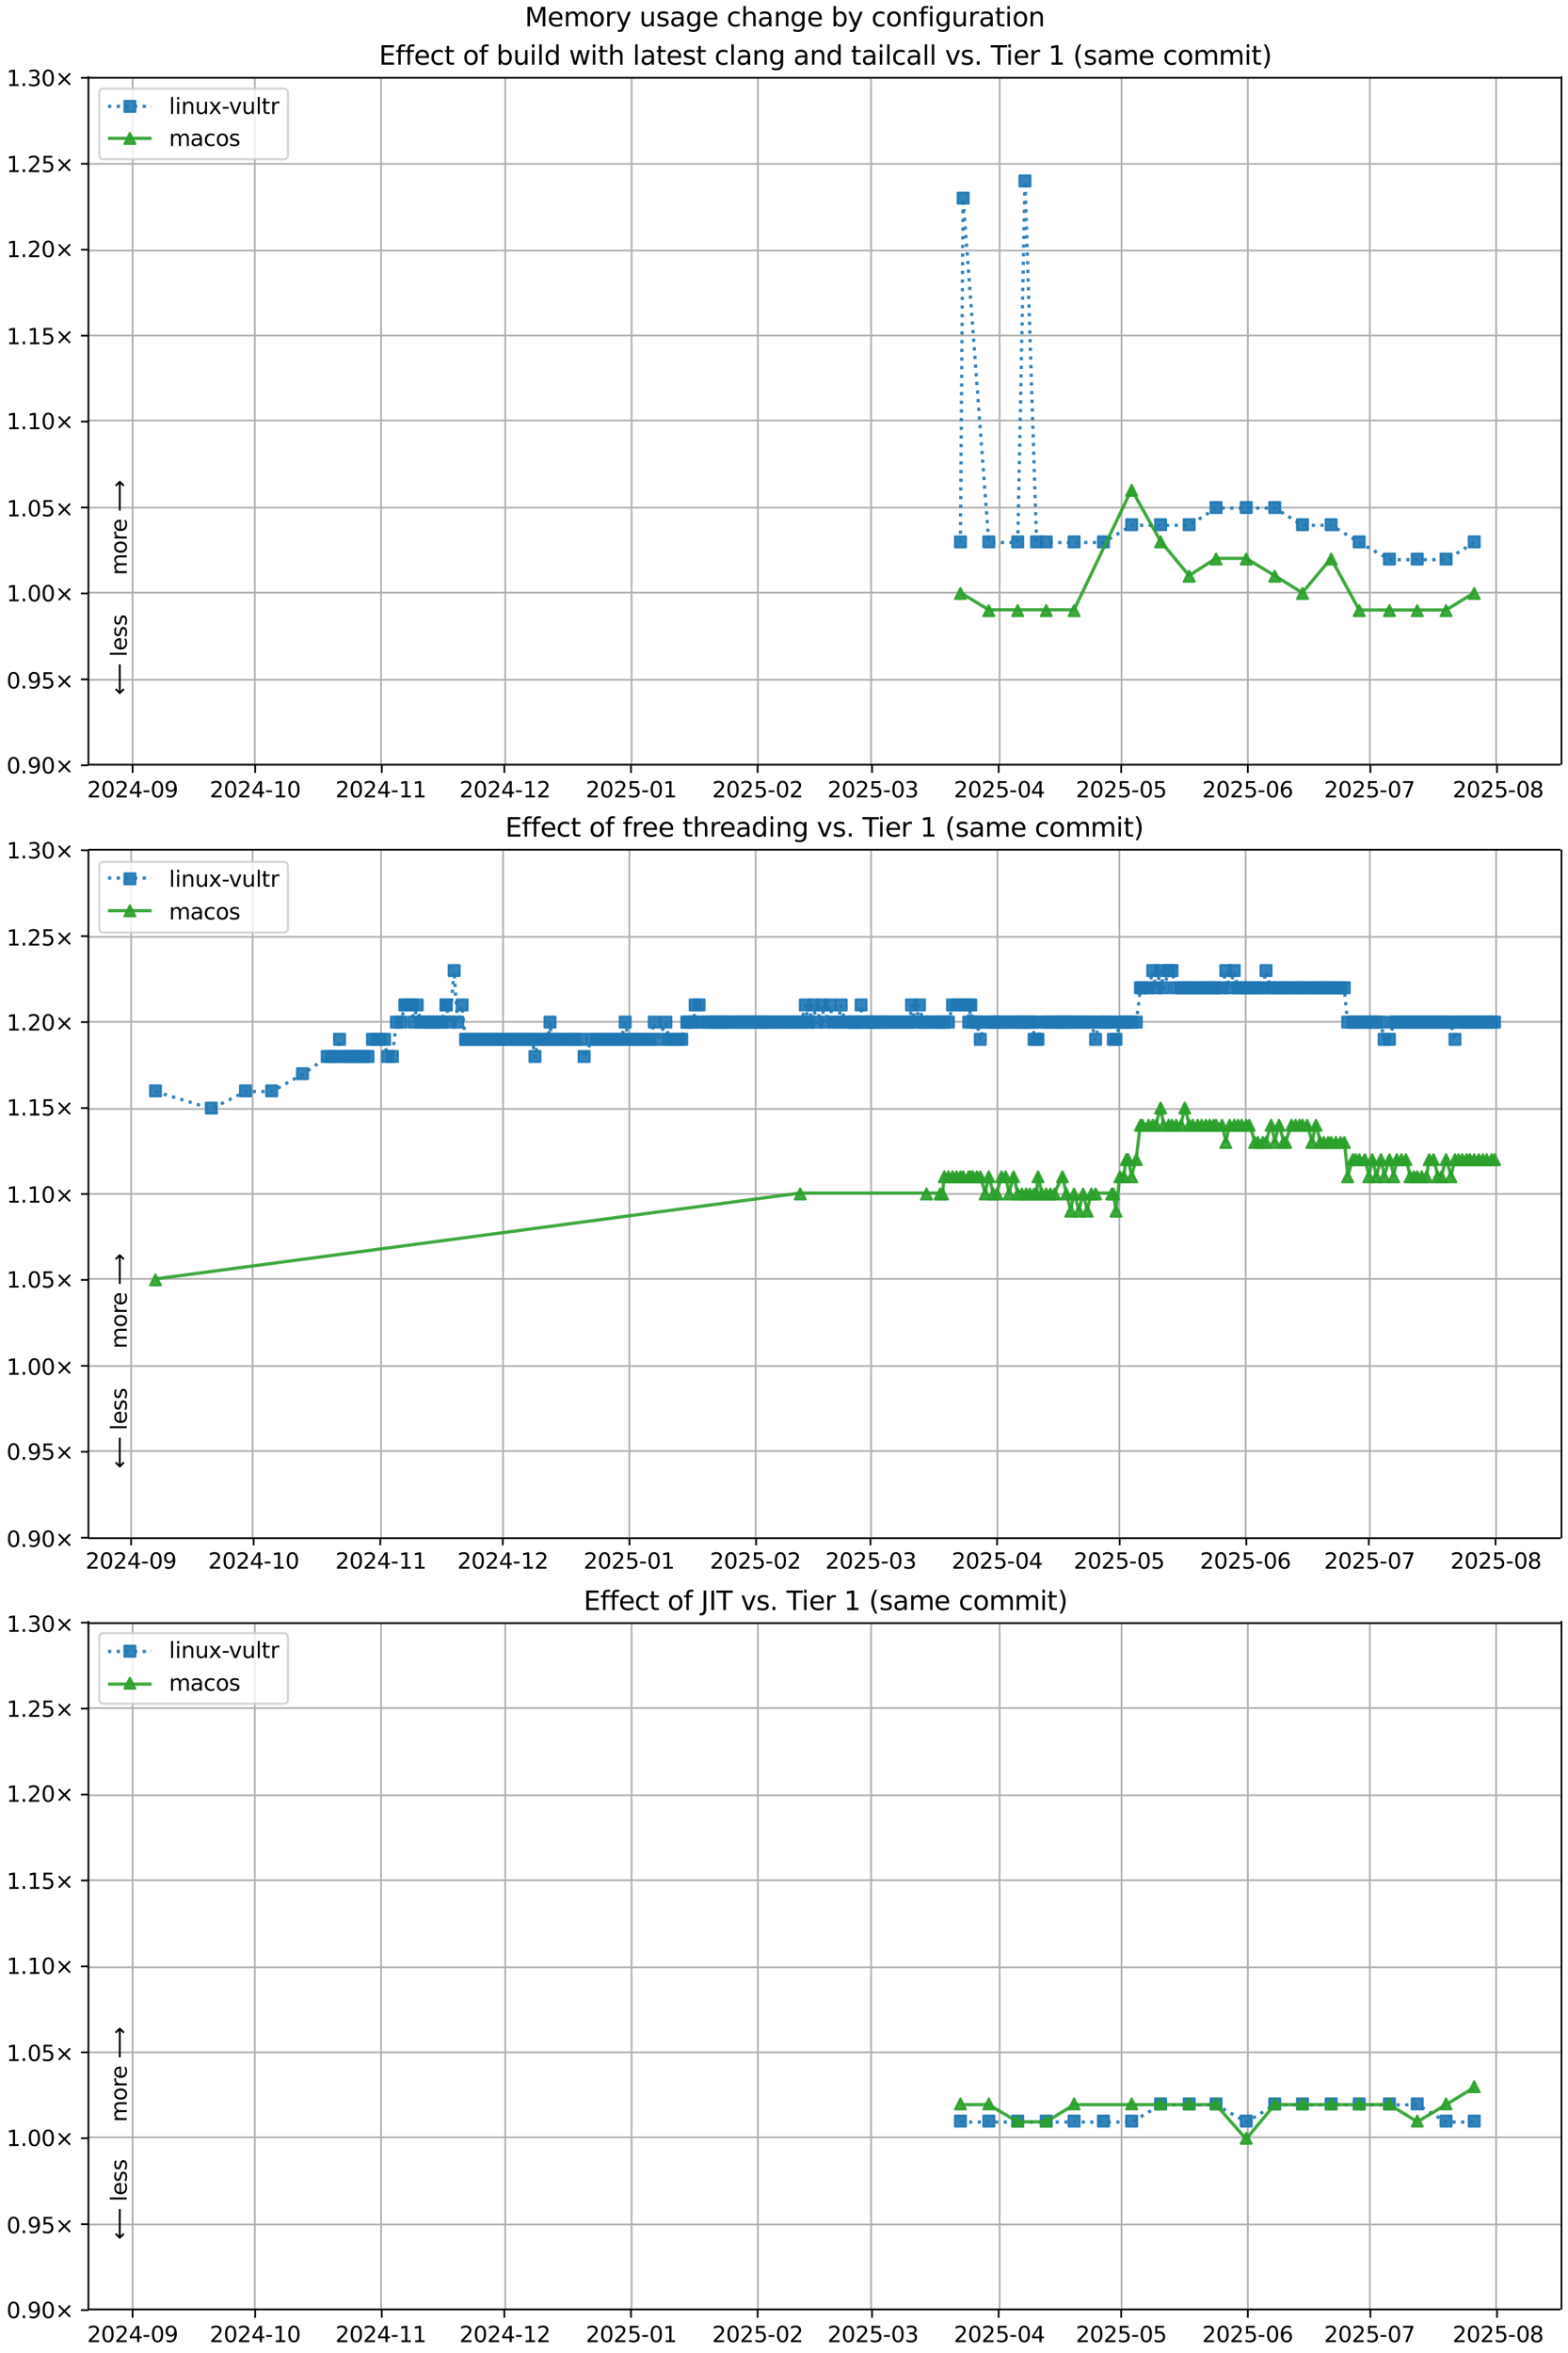 <?xml version="1.0" encoding="UTF-8"?>
<!DOCTYPE svg  PUBLIC '-//W3C//DTD SVG 1.1//EN'  'http://www.w3.org/Graphics/SVG/1.1/DTD/svg11.dtd'>
<svg width="720pt" height="1080pt" version="1.1" viewBox="0 0 720 1080" xmlns="http://www.w3.org/2000/svg" xmlns:xlink="http://www.w3.org/1999/xlink">
<defs>
<style type="text/css">*{stroke-linejoin: round; stroke-linecap: butt}</style>
</defs>
<path d="m0 1080h720v-1080h-720z" fill="#fff"/>
<path d="m40.6 351h676v-316h-676z" fill="#fff"/>
<path d="m60.9 351v-316" clip-path="url(#j)" fill="none" stroke="#b0b0b0" stroke-linecap="square" stroke-width=".8"/>
<defs>
<path id="h" d="m0 0v3.5" stroke="#000" stroke-width=".8"/>
</defs>
<use x="60.896" y="351.265" stroke="#000000" stroke-width=".8" xlink:href="#h"/>
<g transform="translate(40 366) scale(.1 -.1)">
<defs>
<path id="d" transform="scale(.016)" d="m1228 531h2203v-531h-2962v531q359 372 979 998 621 627 780 809 303 340 423 576 121 236 121 464 0 372-261 606-261 235-680 235-297 0-627-103-329-103-704-313v638q381 153 712 231 332 78 607 78 725 0 1156-363 431-362 431-968 0-288-108-546-107-257-392-607-78-91-497-524-418-433-1181-1211z"/>
<path id="c" transform="scale(.016)" d="m2034 4250q-487 0-733-480-245-479-245-1442 0-959 245-1439 246-480 733-480 491 0 736 480 246 480 246 1439 0 963-246 1442-245 480-736 480zm0 500q785 0 1199-621 414-620 414-1801 0-1178-414-1799-414-620-1199-620-784 0-1198 620-414 621-414 1799 0 1181 414 1801 414 621 1198 621z"/>
<path id="w" transform="scale(.016)" d="m2419 4116-1594-2491h1594v2491zm-166 550h794v-3041h666v-525h-666v-1100h-628v1100h-2106v609l1940 2957z"/>
<path id="g" transform="scale(.016)" d="m313 2009h1684v-512h-1684v512z"/>
<path id="ac" transform="scale(.016)" d="m703 97v575q238-113 481-172 244-59 479-59 625 0 954 420 330 420 377 1277-181-269-460-413-278-144-615-144-700 0-1108 423-408 424-408 1159 0 718 425 1152 425 435 1131 435 810 0 1236-621 427-620 427-1801 0-1103-524-1761-523-658-1407-658-238 0-482 47-243 47-506 141zm1256 1978q425 0 673 290 249 291 249 798 0 503-249 795-248 292-673 292t-673-292-248-795q0-507 248-798 248-290 673-290z"/>
</defs>
<use xlink:href="#d"/>
<use transform="translate(63.6)" xlink:href="#c"/>
<use transform="translate(127)" xlink:href="#d"/>
<use transform="translate(191)" xlink:href="#w"/>
<use transform="translate(254)" xlink:href="#g"/>
<use transform="translate(291)" xlink:href="#c"/>
<use transform="translate(354)" xlink:href="#ac"/>
</g>
<path d="m117 351v-316" clip-path="url(#j)" fill="none" stroke="#b0b0b0" stroke-linecap="square" stroke-width=".8"/>
<use x="117.169" y="351.265" stroke="#000000" stroke-width=".8" xlink:href="#h"/>
<g transform="translate(96.3 366) scale(.1 -.1)">
<defs>
<path id="e" transform="scale(.016)" d="m794 531h1031v3560l-1122-225v575l1116 225h631v-4135h1031v-531h-2687v531z"/>
</defs>
<use xlink:href="#d"/>
<use transform="translate(63.6)" xlink:href="#c"/>
<use transform="translate(127)" xlink:href="#d"/>
<use transform="translate(191)" xlink:href="#w"/>
<use transform="translate(254)" xlink:href="#g"/>
<use transform="translate(291)" xlink:href="#e"/>
<use transform="translate(354)" xlink:href="#c"/>
</g>
<path d="m175 351v-316" clip-path="url(#j)" fill="none" stroke="#b0b0b0" stroke-linecap="square" stroke-width=".8"/>
<use x="175.318" y="351.265" stroke="#000000" stroke-width=".8" xlink:href="#h"/>
<g transform="translate(154 366) scale(.1 -.1)">
<use xlink:href="#d"/>
<use transform="translate(63.6)" xlink:href="#c"/>
<use transform="translate(127)" xlink:href="#d"/>
<use transform="translate(191)" xlink:href="#w"/>
<use transform="translate(254)" xlink:href="#g"/>
<use transform="translate(291)" xlink:href="#e"/>
<use transform="translate(354)" xlink:href="#e"/>
</g>
<path d="m232 351v-316" clip-path="url(#j)" fill="none" stroke="#b0b0b0" stroke-linecap="square" stroke-width=".8"/>
<use x="231.592" y="351.265" stroke="#000000" stroke-width=".8" xlink:href="#h"/>
<g transform="translate(211 366) scale(.1 -.1)">
<use xlink:href="#d"/>
<use transform="translate(63.6)" xlink:href="#c"/>
<use transform="translate(127)" xlink:href="#d"/>
<use transform="translate(191)" xlink:href="#w"/>
<use transform="translate(254)" xlink:href="#g"/>
<use transform="translate(291)" xlink:href="#e"/>
<use transform="translate(354)" xlink:href="#d"/>
</g>
<path d="m290 351v-316" clip-path="url(#j)" fill="none" stroke="#b0b0b0" stroke-linecap="square" stroke-width=".8"/>
<use x="289.741" y="351.265" stroke="#000000" stroke-width=".8" xlink:href="#h"/>
<g transform="translate(269 366) scale(.1 -.1)">
<defs>
<path id="f" transform="scale(.016)" d="m691 4666h2478v-532h-1900v-1143q137 47 274 70 138 23 276 23 781 0 1237-428 457-428 457-1159 0-753-469-1171-469-417-1322-417-294 0-599 50-304 50-629 150v635q281-153 581-228t634-75q541 0 856 284 316 284 316 772 0 487-316 771-315 285-856 285-253 0-505-56-251-56-513-175v2344z"/>
</defs>
<use xlink:href="#d"/>
<use transform="translate(63.6)" xlink:href="#c"/>
<use transform="translate(127)" xlink:href="#d"/>
<use transform="translate(191)" xlink:href="#f"/>
<use transform="translate(254)" xlink:href="#g"/>
<use transform="translate(291)" xlink:href="#c"/>
<use transform="translate(354)" xlink:href="#e"/>
</g>
<path d="m348 351v-316" clip-path="url(#j)" fill="none" stroke="#b0b0b0" stroke-linecap="square" stroke-width=".8"/>
<use x="347.89" y="351.265" stroke="#000000" stroke-width=".8" xlink:href="#h"/>
<g transform="translate(327 366) scale(.1 -.1)">
<use xlink:href="#d"/>
<use transform="translate(63.6)" xlink:href="#c"/>
<use transform="translate(127)" xlink:href="#d"/>
<use transform="translate(191)" xlink:href="#f"/>
<use transform="translate(254)" xlink:href="#g"/>
<use transform="translate(291)" xlink:href="#c"/>
<use transform="translate(354)" xlink:href="#d"/>
</g>
<path d="m400 351v-316" clip-path="url(#j)" fill="none" stroke="#b0b0b0" stroke-linecap="square" stroke-width=".8"/>
<use x="400.412" y="351.265" stroke="#000000" stroke-width=".8" xlink:href="#h"/>
<g transform="translate(380 366) scale(.1 -.1)">
<defs>
<path id="ae" transform="scale(.016)" d="m2597 2516q453-97 707-404 255-306 255-756 0-690-475-1069-475-378-1350-378-293 0-604 58t-642 174v609q262-153 574-231 313-78 654-78 593 0 904 234t311 681q0 413-289 645-289 233-804 233h-544v519h569q465 0 712 186t247 536q0 359-255 551-254 193-729 193-260 0-557-57-297-56-653-174v562q360 100 674 150t592 50q719 0 1137-327 419-326 419-882 0-388-222-655t-631-370z"/>
</defs>
<use xlink:href="#d"/>
<use transform="translate(63.6)" xlink:href="#c"/>
<use transform="translate(127)" xlink:href="#d"/>
<use transform="translate(191)" xlink:href="#f"/>
<use transform="translate(254)" xlink:href="#g"/>
<use transform="translate(291)" xlink:href="#c"/>
<use transform="translate(354)" xlink:href="#ae"/>
</g>
<path d="m459 351v-316" clip-path="url(#j)" fill="none" stroke="#b0b0b0" stroke-linecap="square" stroke-width=".8"/>
<use x="458.561" y="351.265" stroke="#000000" stroke-width=".8" xlink:href="#h"/>
<g transform="translate(438 366) scale(.1 -.1)">
<use xlink:href="#d"/>
<use transform="translate(63.6)" xlink:href="#c"/>
<use transform="translate(127)" xlink:href="#d"/>
<use transform="translate(191)" xlink:href="#f"/>
<use transform="translate(254)" xlink:href="#g"/>
<use transform="translate(291)" xlink:href="#c"/>
<use transform="translate(354)" xlink:href="#w"/>
</g>
<path d="m515 351v-316" clip-path="url(#j)" fill="none" stroke="#b0b0b0" stroke-linecap="square" stroke-width=".8"/>
<use x="514.834" y="351.265" stroke="#000000" stroke-width=".8" xlink:href="#h"/>
<g transform="translate(494 366) scale(.1 -.1)">
<use xlink:href="#d"/>
<use transform="translate(63.6)" xlink:href="#c"/>
<use transform="translate(127)" xlink:href="#d"/>
<use transform="translate(191)" xlink:href="#f"/>
<use transform="translate(254)" xlink:href="#g"/>
<use transform="translate(291)" xlink:href="#c"/>
<use transform="translate(354)" xlink:href="#f"/>
</g>
<path d="m573 351v-316" clip-path="url(#j)" fill="none" stroke="#b0b0b0" stroke-linecap="square" stroke-width=".8"/>
<use x="572.983" y="351.265" stroke="#000000" stroke-width=".8" xlink:href="#h"/>
<g transform="translate(552 366) scale(.1 -.1)">
<defs>
<path id="an" transform="scale(.016)" d="m2113 2584q-425 0-674-291-248-290-248-796 0-503 248-796 249-292 674-292t673 292q248 293 248 796 0 506-248 796-248 291-673 291zm1253 1979v-575q-238 112-480 171-242 60-480 60-625 0-955-422-329-422-376-1275 184 272 462 417 279 145 613 145 703 0 1111-427 408-426 408-1160 0-719-425-1154-425-434-1131-434-810 0-1238 620-428 621-428 1799 0 1106 525 1764t1409 658q238 0 480-47t505-140z"/>
</defs>
<use xlink:href="#d"/>
<use transform="translate(63.6)" xlink:href="#c"/>
<use transform="translate(127)" xlink:href="#d"/>
<use transform="translate(191)" xlink:href="#f"/>
<use transform="translate(254)" xlink:href="#g"/>
<use transform="translate(291)" xlink:href="#c"/>
<use transform="translate(354)" xlink:href="#an"/>
</g>
<path d="m629 351v-316" clip-path="url(#j)" fill="none" stroke="#b0b0b0" stroke-linecap="square" stroke-width=".8"/>
<use x="629.257" y="351.265" stroke="#000000" stroke-width=".8" xlink:href="#h"/>
<g transform="translate(608 366) scale(.1 -.1)">
<defs>
<path id="am" transform="scale(.016)" d="m525 4666h3e3v-269l-1694-4397h-659l1594 4134h-2241v532z"/>
</defs>
<use xlink:href="#d"/>
<use transform="translate(63.6)" xlink:href="#c"/>
<use transform="translate(127)" xlink:href="#d"/>
<use transform="translate(191)" xlink:href="#f"/>
<use transform="translate(254)" xlink:href="#g"/>
<use transform="translate(291)" xlink:href="#c"/>
<use transform="translate(354)" xlink:href="#am"/>
</g>
<path d="m687 351v-316" clip-path="url(#j)" fill="none" stroke="#b0b0b0" stroke-linecap="square" stroke-width=".8"/>
<use x="687.406" y="351.265" stroke="#000000" stroke-width=".8" xlink:href="#h"/>
<g transform="translate(667 366) scale(.1 -.1)">
<defs>
<path id="al" transform="scale(.016)" d="m2034 2216q-450 0-708-241-257-241-257-662 0-422 257-663 258-241 708-241t709 242q260 243 260 662 0 421-258 662-257 241-711 241zm-631 268q-406 100-633 378-226 279-226 679 0 559 398 884 399 325 1092 325 697 0 1094-325t397-884q0-400-227-679-226-278-629-378 456-106 710-416 255-309 255-755 0-679-414-1042-414-362-1186-362-771 0-1186 362-414 363-414 1042 0 446 256 755 257 310 713 416zm-231 997q0-362 226-565 227-203 636-203 407 0 636 203 230 203 230 565 0 363-230 566-229 203-636 203-409 0-636-203-226-203-226-566z"/>
</defs>
<use xlink:href="#d"/>
<use transform="translate(63.6)" xlink:href="#c"/>
<use transform="translate(127)" xlink:href="#d"/>
<use transform="translate(191)" xlink:href="#f"/>
<use transform="translate(254)" xlink:href="#g"/>
<use transform="translate(291)" xlink:href="#c"/>
<use transform="translate(354)" xlink:href="#al"/>
</g>
<path d="m40.6 351h676" clip-path="url(#j)" fill="none" stroke="#b0b0b0" stroke-linecap="square" stroke-width=".8"/>
<defs>
<path id="m" d="m0 0h-3.5" stroke="#000" stroke-width=".8"/>
</defs>
<use x="40.646" y="351.265" stroke="#000000" stroke-width=".8" xlink:href="#m"/>
<g transform="translate(3 355) scale(.1 -.1)">
<defs>
<path id="i" transform="scale(.016)" d="m684 794h660v-794h-660v794z"/>
<path id="n" transform="scale(.016)" d="m4488 3438-1429-1435 1429-1428-372-378-1435 1434-1434-1434-369 378 1425 1428-1425 1435 369 378 1434-1435 1435 1435 372-378z"/>
</defs>
<use xlink:href="#c"/>
<use transform="translate(63.6)" xlink:href="#i"/>
<use transform="translate(95.4)" xlink:href="#ac"/>
<use transform="translate(159)" xlink:href="#c"/>
<use transform="translate(223)" xlink:href="#n"/>
</g>
<path d="m40.6 312h676" clip-path="url(#j)" fill="none" stroke="#b0b0b0" stroke-linecap="square" stroke-width=".8"/>
<use x="40.646" y="311.823" stroke="#000000" stroke-width=".8" xlink:href="#m"/>
<g transform="translate(3 316) scale(.1 -.1)">
<use xlink:href="#c"/>
<use transform="translate(63.6)" xlink:href="#i"/>
<use transform="translate(95.4)" xlink:href="#ac"/>
<use transform="translate(159)" xlink:href="#f"/>
<use transform="translate(223)" xlink:href="#n"/>
</g>
<path d="m40.6 272h676" clip-path="url(#j)" fill="none" stroke="#b0b0b0" stroke-linecap="square" stroke-width=".8"/>
<use x="40.646" y="272.382" stroke="#000000" stroke-width=".8" xlink:href="#m"/>
<g transform="translate(3 276) scale(.1 -.1)">
<use xlink:href="#e"/>
<use transform="translate(63.6)" xlink:href="#i"/>
<use transform="translate(95.4)" xlink:href="#c"/>
<use transform="translate(159)" xlink:href="#c"/>
<use transform="translate(223)" xlink:href="#n"/>
</g>
<path d="m40.6 233h676" clip-path="url(#j)" fill="none" stroke="#b0b0b0" stroke-linecap="square" stroke-width=".8"/>
<use x="40.646" y="232.94" stroke="#000000" stroke-width=".8" xlink:href="#m"/>
<g transform="translate(3 237) scale(.1 -.1)">
<use xlink:href="#e"/>
<use transform="translate(63.6)" xlink:href="#i"/>
<use transform="translate(95.4)" xlink:href="#c"/>
<use transform="translate(159)" xlink:href="#f"/>
<use transform="translate(223)" xlink:href="#n"/>
</g>
<path d="m40.6 193h676" clip-path="url(#j)" fill="none" stroke="#b0b0b0" stroke-linecap="square" stroke-width=".8"/>
<use x="40.646" y="193.499" stroke="#000000" stroke-width=".8" xlink:href="#m"/>
<g transform="translate(3 197) scale(.1 -.1)">
<use xlink:href="#e"/>
<use transform="translate(63.6)" xlink:href="#i"/>
<use transform="translate(95.4)" xlink:href="#e"/>
<use transform="translate(159)" xlink:href="#c"/>
<use transform="translate(223)" xlink:href="#n"/>
</g>
<path d="m40.6 154h676" clip-path="url(#j)" fill="none" stroke="#b0b0b0" stroke-linecap="square" stroke-width=".8"/>
<use x="40.646" y="154.057" stroke="#000000" stroke-width=".8" xlink:href="#m"/>
<g transform="translate(3 158) scale(.1 -.1)">
<use xlink:href="#e"/>
<use transform="translate(63.6)" xlink:href="#i"/>
<use transform="translate(95.4)" xlink:href="#e"/>
<use transform="translate(159)" xlink:href="#f"/>
<use transform="translate(223)" xlink:href="#n"/>
</g>
<path d="m40.6 115h676" clip-path="url(#j)" fill="none" stroke="#b0b0b0" stroke-linecap="square" stroke-width=".8"/>
<use x="40.646" y="114.616" stroke="#000000" stroke-width=".8" xlink:href="#m"/>
<g transform="translate(3 118) scale(.1 -.1)">
<use xlink:href="#e"/>
<use transform="translate(63.6)" xlink:href="#i"/>
<use transform="translate(95.4)" xlink:href="#d"/>
<use transform="translate(159)" xlink:href="#c"/>
<use transform="translate(223)" xlink:href="#n"/>
</g>
<path d="m40.6 75.2h676" clip-path="url(#j)" fill="none" stroke="#b0b0b0" stroke-linecap="square" stroke-width=".8"/>
<use x="40.646" y="75.174" stroke="#000000" stroke-width=".8" xlink:href="#m"/>
<g transform="translate(3 79) scale(.1 -.1)">
<use xlink:href="#e"/>
<use transform="translate(63.6)" xlink:href="#i"/>
<use transform="translate(95.4)" xlink:href="#d"/>
<use transform="translate(159)" xlink:href="#f"/>
<use transform="translate(223)" xlink:href="#n"/>
</g>
<path d="m40.6 35.7h676" clip-path="url(#j)" fill="none" stroke="#b0b0b0" stroke-linecap="square" stroke-width=".8"/>
<use x="40.646" y="35.733" stroke="#000000" stroke-width=".8" xlink:href="#m"/>
<g transform="translate(3 39.5) scale(.1 -.1)">
<use xlink:href="#e"/>
<use transform="translate(63.6)" xlink:href="#i"/>
<use transform="translate(95.4)" xlink:href="#ae"/>
<use transform="translate(159)" xlink:href="#c"/>
<use transform="translate(223)" xlink:href="#n"/>
</g>
<path d="m441 249 1.23-158 11.8 158h13.3l3.32-166 5.33 166h4.45 12.8 13.5l13-7.89h13.3 13.1l12.3-7.89h13.9 13.1l12.7 7.89h13.2l12.9 7.89 13.9 7.89h12.8 13.2l12.9-7.89" clip-path="url(#j)" fill="none" stroke="#1f77b4" stroke-dasharray="1.5,2.475" stroke-opacity=".9" stroke-width="1.5"/>
<defs>
<path id="a" d="m-2.5 2.5h5v-5h-5z" stroke="#1f77b4" stroke-opacity=".9"/>
</defs>
<g clip-path="url(#j)" fill="#1f77b4" fill-opacity=".9" stroke="#1f77b4" stroke-opacity=".9">
<use x="441.034" y="248.717" xlink:href="#a"/>
<use x="442.26" y="90.951" xlink:href="#a"/>
<use x="454.048" y="248.717" xlink:href="#a"/>
<use x="467.309" y="248.717" xlink:href="#a"/>
<use x="470.634" y="83.062" xlink:href="#a"/>
<use x="475.966" y="248.717" xlink:href="#a"/>
<use x="480.413" y="248.717" xlink:href="#a"/>
<use x="493.2" y="248.717" xlink:href="#a"/>
<use x="506.684" y="248.717" xlink:href="#a"/>
<use x="519.645" y="240.829" xlink:href="#a"/>
<use x="532.937" y="240.829" xlink:href="#a"/>
<use x="546.051" y="240.829" xlink:href="#a"/>
<use x="558.393" y="232.94" xlink:href="#a"/>
<use x="572.245" y="232.94" xlink:href="#a"/>
<use x="585.344" y="232.94" xlink:href="#a"/>
<use x="598.078" y="240.829" xlink:href="#a"/>
<use x="611.246" y="240.829" xlink:href="#a"/>
<use x="624.113" y="248.717" xlink:href="#a"/>
<use x="638.003" y="256.605" xlink:href="#a"/>
<use x="650.77" y="256.605" xlink:href="#a"/>
<use x="664.016" y="256.605" xlink:href="#a"/>
<use x="676.935" y="248.717" xlink:href="#a"/>
</g>
<path d="m441 272 13 7.89h13.3 13.1 12.8l26.4-55.2 13.3 23.7 13.1 15.8 12.3-7.89h13.9l13.1 7.89 12.7 7.89 13.2-15.8 12.9 23.7h13.9 12.8 13.2l12.9-7.89" clip-path="url(#j)" fill="none" stroke="#2ca02c" stroke-linecap="square" stroke-opacity=".9" stroke-width="1.5"/>
<defs>
<path id="b" d="m0-2.5-2.5 5h5z" stroke="#2ca02c" stroke-opacity=".9"/>
</defs>
<g clip-path="url(#j)" fill="#2ca02c" fill-opacity=".9" stroke="#2ca02c" stroke-opacity=".9">
<use x="441.034" y="272.382" xlink:href="#b"/>
<use x="454.048" y="280.27" xlink:href="#b"/>
<use x="467.309" y="280.27" xlink:href="#b"/>
<use x="480.413" y="280.27" xlink:href="#b"/>
<use x="493.2" y="280.27" xlink:href="#b"/>
<use x="519.645" y="225.052" xlink:href="#b"/>
<use x="532.937" y="248.717" xlink:href="#b"/>
<use x="546.051" y="264.493" xlink:href="#b"/>
<use x="558.393" y="256.605" xlink:href="#b"/>
<use x="572.245" y="256.605" xlink:href="#b"/>
<use x="585.344" y="264.493" xlink:href="#b"/>
<use x="598.078" y="272.382" xlink:href="#b"/>
<use x="611.246" y="256.605" xlink:href="#b"/>
<use x="624.113" y="280.27" xlink:href="#b"/>
<use x="638.003" y="280.27" xlink:href="#b"/>
<use x="650.77" y="280.27" xlink:href="#b"/>
<use x="664.016" y="280.27" xlink:href="#b"/>
<use x="676.935" y="272.382" xlink:href="#b"/>
</g>
<path d="m40.6 351v-316" fill="none" stroke="#000" stroke-linecap="square" stroke-width=".8"/>
<path d="m717 351v-316" fill="none" stroke="#000" stroke-linecap="square" stroke-width=".8"/>
<path d="m40.6 351h676" fill="none" stroke="#000" stroke-linecap="square" stroke-width=".8"/>
<path d="m40.6 35.7h676" fill="none" stroke="#000" stroke-linecap="square" stroke-width=".8"/>
<g clip-path="url(#j)">
<g transform="translate(58.2 264) rotate(-90) scale(.1 -.1)">
<defs>
<path id="q" transform="scale(.016)" d="m3328 2828q216 388 516 572t706 184q547 0 844-383 297-382 297-1088v-2113h-578v2094q0 503-179 746-178 244-543 244-447 0-707-297-259-296-259-809v-1978h-578v2094q0 506-178 748t-550 242q-441 0-701-298-259-298-259-808v-1978h-578v3500h578v-544q197 322 472 475t653 153q382 0 649-194 267-193 395-562z"/>
<path id="s" transform="scale(.016)" d="m1959 3097q-462 0-731-361t-269-989 267-989q268-361 733-361 460 0 728 362 269 363 269 988 0 622-269 986-268 364-728 364zm0 487q750 0 1178-488 429-487 429-1349 0-859-429-1349-428-489-1178-489-753 0-1180 489-426 490-426 1349 0 862 426 1349 427 488 1180 488z"/>
<path id="x" transform="scale(.016)" d="m2631 2963q-97 56-211 82-114 27-251 27-488 0-749-317t-261-911v-1844h-578v3500h578v-544q182 319 472 473 291 155 707 155 59 0 131-8 72-7 159-23l3-590z"/>
<path id="o" transform="scale(.016)" d="m3597 1894v-281h-2644q38-594 358-905t892-311q331 0 642 81t618 244v-544q-310-131-635-200t-659-69q-838 0-1327 487-489 488-489 1320 0 859 464 1363 464 505 1252 505 706 0 1117-455 411-454 411-1235zm-575 169q-6 471-264 752-258 282-683 282-481 0-770-272t-333-766l2050 4z"/>
<path id="aq" transform="scale(.016)" d="m8863 2147v-281l-1229-1228-375 375 729 728h-7622v531h7622l-729 728 375 375 1229-1228z"/>
</defs>
<use xlink:href="#q"/>
<use transform="translate(97.4)" xlink:href="#s"/>
<use transform="translate(159)" xlink:href="#x"/>
<use transform="translate(197)" xlink:href="#o"/>
<use transform="translate(259)" xlink:href="#DejaVuSans-20"/>
<use transform="translate(291)" xlink:href="#aq"/>
</g>
</g>
<g clip-path="url(#j)">
<g transform="translate(58.2 319) rotate(-90) scale(.1 -.1)">
<defs>
<path id="ar" transform="scale(.016)" d="m313 1866v281l1228 1228 375-375-728-728h7621v-531h-7621l728-728-375-375-1228 1228z"/>
<path id="t" transform="scale(.016)" d="m603 4863h575v-4863h-575v4863z"/>
<path id="p" transform="scale(.016)" d="m2834 3397v-544q-243 125-506 187-262 63-544 63-428 0-642-131t-214-394q0-200 153-314t616-217l197-44q612-131 870-370t258-667q0-488-386-773-386-284-1061-284-281 0-586 55t-642 164v594q319-166 628-249 309-82 613-82 406 0 624 139 219 139 219 392 0 234-158 359-157 125-692 241l-200 47q-534 112-772 345-237 233-237 639 0 494 350 762 350 269 994 269 318 0 599-47 282-46 519-140z"/>
</defs>
<use xlink:href="#ar"/>
<use transform="translate(143)" xlink:href="#DejaVuSans-20"/>
<use transform="translate(175)" xlink:href="#t"/>
<use transform="translate(203)" xlink:href="#o"/>
<use transform="translate(264)" xlink:href="#p"/>
<use transform="translate(317)" xlink:href="#p"/>
</g>
</g>
<g transform="translate(174 29.7) scale(.12 -.12)">
<defs>
<path id="ak" transform="scale(.016)" d="m628 4666h2950v-532h-2319v-1381h2222v-531h-2222v-1691h2375v-531h-3006v4666z"/>
<path id="z" transform="scale(.016)" d="m2375 4863v-479h-550q-309 0-430-125-120-125-120-450v-309h947v-447h-947v-3053h-578v3053h-550v447h550v244q0 584 272 851 272 268 862 268h544z"/>
<path id="y" transform="scale(.016)" d="m3122 3366v-538q-244 135-489 202t-495 67q-560 0-870-355-309-354-309-995t309-996q310-354 870-354 250 0 495 67t489 202v-532q-241-112-499-168-257-57-548-57-791 0-1257 497-465 497-465 1341 0 856 470 1346 471 491 1290 491 265 0 518-55 253-54 491-163z"/>
<path id="r" transform="scale(.016)" d="m1172 4494v-994h1184v-447h-1184v-1900q0-428 117-550t477-122h590v-481h-590q-666 0-919 248-253 249-253 905v1900h-422v447h422v994h578z"/>
<path id="at" transform="scale(.016)" d="m3116 1747q0 634-261 995t-717 361q-457 0-718-361t-261-995 261-995 718-361q456 0 717 361t261 995zm-1957 1222q182 312 458 463 277 152 661 152 638 0 1036-506 399-506 399-1331t-399-1332q-398-506-1036-506-384 0-661 152-276 152-458 464v-525h-578v4863h578v-1894z"/>
<path id="aa" transform="scale(.016)" d="m544 1381v2119h575v-2097q0-497 193-746 194-248 582-248 465 0 735 297 271 297 271 810v1984h575v-3500h-575v538q-209-319-486-474-276-155-642-155-603 0-916 375-312 375-312 1097zm1447 2203z"/>
<path id="u" transform="scale(.016)" d="m603 3500h575v-3500h-575v3500zm0 1363h575v-729h-575v729z"/>
<path id="aj" transform="scale(.016)" d="m2906 2969v1894h575v-4863h-575v525q-181-312-458-464-276-152-664-152-634 0-1033 506-398 507-398 1332t398 1331q399 506 1033 506 388 0 664-152 277-151 458-463zm-1959-1222q0-634 261-995t717-361 718 361q263 361 263 995t-263 995q-262 361-718 361t-717-361-261-995z"/>
<path id="au" transform="scale(.016)" d="m269 3500h575l719-2731 715 2731h678l719-2731 716 2731h575l-916-3500h-678l-753 2869-756-2869h-679l-915 3500z"/>
<path id="ai" transform="scale(.016)" d="m3513 2113v-2113h-575v2094q0 497-194 743-194 247-581 247-466 0-735-297-269-296-269-809v-1978h-578v4863h578v-1907q207 316 486 472 280 156 646 156 603 0 912-373 310-373 310-1098z"/>
<path id="v" transform="scale(.016)" d="m2194 1759q-697 0-966-159t-269-544q0-306 202-486 202-179 548-179 479 0 768 339t289 901v128h-572zm1147 238v-2e3h-575v531q-197-318-491-470t-719-152q-537 0-855 302-317 302-317 808 0 590 395 890 396 300 1180 300h807v57q0 397-261 614t-733 217q-300 0-585-72-284-72-546-216v532q315 122 612 182 297 61 578 61 760 0 1135-394 375-393 375-1193z"/>
<path id="ab" transform="scale(.016)" d="m3513 2113v-2113h-575v2094q0 497-194 743-194 247-581 247-466 0-735-297-269-296-269-809v-1978h-578v3500h578v-544q207 316 486 472 280 156 646 156 603 0 912-373 310-373 310-1098z"/>
<path id="af" transform="scale(.016)" d="m2906 1791q0 625-258 968-257 344-723 344-462 0-720-344-258-343-258-968 0-622 258-966t720-344q466 0 723 344 258 344 258 966zm575-1357q0-893-397-1329-396-436-1215-436-303 0-572 45t-522 139v559q253-137 500-202 247-66 503-66 566 0 847 295t281 892v285q-178-310-456-463t-666-153q-643 0-1037 490-394 491-394 1301 0 812 394 1302 394 491 1037 491 388 0 666-153t456-462v531h575v-3066z"/>
<path id="ad" transform="scale(.016)" d="m191 3500h609l1094-2937 1094 2937h609l-1313-3500h-781l-1312 3500z"/>
<path id="ag" transform="scale(.016)" d="m-19 4666h3947v-532h-1656v-4134h-634v4134h-1657v532z"/>
<path id="ap" transform="scale(.016)" d="m1984 4856q-418-718-622-1422-203-703-203-1425 0-721 205-1429t620-1424h-500q-468 735-701 1444t-233 1409q0 697 231 1403 232 707 703 1444h500z"/>
<path id="ao" transform="scale(.016)" d="m513 4856h500q468-737 701-1444 233-706 233-1403 0-700-233-1409t-701-1444h-500q415 716 620 1424t205 1429q0 722-205 1425-205 704-620 1422z"/>
</defs>
<use xlink:href="#ak"/>
<use transform="translate(63.2)" xlink:href="#z"/>
<use transform="translate(98.4)" xlink:href="#z"/>
<use transform="translate(134)" xlink:href="#o"/>
<use transform="translate(195)" xlink:href="#y"/>
<use transform="translate(250)" xlink:href="#r"/>
<use transform="translate(289)" xlink:href="#DejaVuSans-20"/>
<use transform="translate(321)" xlink:href="#s"/>
<use transform="translate(382)" xlink:href="#z"/>
<use transform="translate(417)" xlink:href="#DejaVuSans-20"/>
<use transform="translate(449)" xlink:href="#at"/>
<use transform="translate(513)" xlink:href="#aa"/>
<use transform="translate(576)" xlink:href="#u"/>
<use transform="translate(604)" xlink:href="#t"/>
<use transform="translate(632)" xlink:href="#aj"/>
<use transform="translate(695)" xlink:href="#DejaVuSans-20"/>
<use transform="translate(727)" xlink:href="#au"/>
<use transform="translate(809)" xlink:href="#u"/>
<use transform="translate(837)" xlink:href="#r"/>
<use transform="translate(876)" xlink:href="#ai"/>
<use transform="translate(939)" xlink:href="#DejaVuSans-20"/>
<use transform="translate(971)" xlink:href="#t"/>
<use transform="translate(999)" xlink:href="#v"/>
<use transform="translate(1060)" xlink:href="#r"/>
<use transform="translate(1099)" xlink:href="#o"/>
<use transform="translate(1161)" xlink:href="#p"/>
<use transform="translate(1213)" xlink:href="#r"/>
<use transform="translate(1252)" xlink:href="#DejaVuSans-20"/>
<use transform="translate(1284)" xlink:href="#y"/>
<use transform="translate(1339)" xlink:href="#t"/>
<use transform="translate(1367)" xlink:href="#v"/>
<use transform="translate(1428)" xlink:href="#ab"/>
<use transform="translate(1491)" xlink:href="#af"/>
<use transform="translate(1555)" xlink:href="#DejaVuSans-20"/>
<use transform="translate(1586)" xlink:href="#v"/>
<use transform="translate(1648)" xlink:href="#ab"/>
<use transform="translate(1711)" xlink:href="#aj"/>
<use transform="translate(1775)" xlink:href="#DejaVuSans-20"/>
<use transform="translate(1806)" xlink:href="#r"/>
<use transform="translate(1846)" xlink:href="#v"/>
<use transform="translate(1907)" xlink:href="#u"/>
<use transform="translate(1935)" xlink:href="#t"/>
<use transform="translate(1962)" xlink:href="#y"/>
<use transform="translate(2017)" xlink:href="#v"/>
<use transform="translate(2079)" xlink:href="#t"/>
<use transform="translate(2106)" xlink:href="#t"/>
<use transform="translate(2134)" xlink:href="#DejaVuSans-20"/>
<use transform="translate(2166)" xlink:href="#ad"/>
<use transform="translate(2225)" xlink:href="#p"/>
<use transform="translate(2277)" xlink:href="#i"/>
<use transform="translate(2309)" xlink:href="#DejaVuSans-20"/>
<use transform="translate(2341)" xlink:href="#ag"/>
<use transform="translate(2399)" xlink:href="#u"/>
<use transform="translate(2427)" xlink:href="#o"/>
<use transform="translate(2488)" xlink:href="#x"/>
<use transform="translate(2529)" xlink:href="#DejaVuSans-20"/>
<use transform="translate(2561)" xlink:href="#e"/>
<use transform="translate(2625)" xlink:href="#DejaVuSans-20"/>
<use transform="translate(2656)" xlink:href="#ap"/>
<use transform="translate(2696)" xlink:href="#p"/>
<use transform="translate(2748)" xlink:href="#v"/>
<use transform="translate(2809)" xlink:href="#q"/>
<use transform="translate(2906)" xlink:href="#o"/>
<use transform="translate(2968)" xlink:href="#DejaVuSans-20"/>
<use transform="translate(3e3)" xlink:href="#y"/>
<use transform="translate(3055)" xlink:href="#s"/>
<use transform="translate(3116)" xlink:href="#q"/>
<use transform="translate(3213)" xlink:href="#q"/>
<use transform="translate(3311)" xlink:href="#u"/>
<use transform="translate(3338)" xlink:href="#r"/>
<use transform="translate(3378)" xlink:href="#ao"/>
</g>
<path d="m47.6 73.1h82.6q2 0 2-2v-28.4q0-2-2-2h-82.6q-2 0-2 2v28.4q0 2 2 2z" fill="#fff" opacity=".8" stroke="#ccc"/>
<path d="m49.6 48.8h10 10" fill="none" stroke="#1f77b4" stroke-dasharray="1.5,2.475" stroke-opacity=".9" stroke-width="1.5"/>
<use x="59.646" y="48.831" fill="#1f77b4" fill-opacity=".9" stroke="#1f77b4" stroke-opacity=".9" xlink:href="#a"/>
<g transform="translate(77.6 52.3) scale(.1 -.1)">
<defs>
<path id="ah" transform="scale(.016)" d="m3513 3500-1266-1703 1331-1797h-678l-1019 1375-1018-1375h-679l1360 1831-1244 1669h678l928-1247 928 1247h679z"/>
</defs>
<use xlink:href="#t"/>
<use transform="translate(27.8)" xlink:href="#u"/>
<use transform="translate(55.6)" xlink:href="#ab"/>
<use transform="translate(119)" xlink:href="#aa"/>
<use transform="translate(182)" xlink:href="#ah"/>
<use transform="translate(242)" xlink:href="#g"/>
<use transform="translate(275)" xlink:href="#ad"/>
<use transform="translate(334)" xlink:href="#aa"/>
<use transform="translate(398)" xlink:href="#t"/>
<use transform="translate(425)" xlink:href="#r"/>
<use transform="translate(465)" xlink:href="#x"/>
</g>
<path d="m49.6 63.5h10 10" fill="none" stroke="#2ca02c" stroke-linecap="square" stroke-opacity=".9" stroke-width="1.5"/>
<use x="59.646" y="63.509" fill="#2ca02c" fill-opacity=".9" stroke="#2ca02c" stroke-opacity=".9" xlink:href="#b"/>
<g transform="translate(77.6 67) scale(.1 -.1)">
<use xlink:href="#q"/>
<use transform="translate(97.4)" xlink:href="#v"/>
<use transform="translate(159)" xlink:href="#y"/>
<use transform="translate(214)" xlink:href="#s"/>
<use transform="translate(275)" xlink:href="#p"/>
</g>
<path d="m40.6 706h676v-316h-676z" fill="#fff"/>
<path d="m60.2 706v-316" clip-path="url(#l)" fill="none" stroke="#b0b0b0" stroke-linecap="square" stroke-width=".8"/>
<use x="60.192" y="705.793" stroke="#000000" stroke-width=".8" xlink:href="#h"/>
<g transform="translate(39.3 720) scale(.1 -.1)">
<use xlink:href="#d"/>
<use transform="translate(63.6)" xlink:href="#c"/>
<use transform="translate(127)" xlink:href="#d"/>
<use transform="translate(191)" xlink:href="#w"/>
<use transform="translate(254)" xlink:href="#g"/>
<use transform="translate(291)" xlink:href="#c"/>
<use transform="translate(354)" xlink:href="#ac"/>
</g>
<path d="m116 706v-316" clip-path="url(#l)" fill="none" stroke="#b0b0b0" stroke-linecap="square" stroke-width=".8"/>
<use x="116.466" y="705.793" stroke="#000000" stroke-width=".8" xlink:href="#h"/>
<g transform="translate(95.6 720) scale(.1 -.1)">
<use xlink:href="#d"/>
<use transform="translate(63.6)" xlink:href="#c"/>
<use transform="translate(127)" xlink:href="#d"/>
<use transform="translate(191)" xlink:href="#w"/>
<use transform="translate(254)" xlink:href="#g"/>
<use transform="translate(291)" xlink:href="#e"/>
<use transform="translate(354)" xlink:href="#c"/>
</g>
<path d="m175 706v-316" clip-path="url(#l)" fill="none" stroke="#b0b0b0" stroke-linecap="square" stroke-width=".8"/>
<use x="174.615" y="705.793" stroke="#000000" stroke-width=".8" xlink:href="#h"/>
<g transform="translate(154 720) scale(.1 -.1)">
<use xlink:href="#d"/>
<use transform="translate(63.6)" xlink:href="#c"/>
<use transform="translate(127)" xlink:href="#d"/>
<use transform="translate(191)" xlink:href="#w"/>
<use transform="translate(254)" xlink:href="#g"/>
<use transform="translate(291)" xlink:href="#e"/>
<use transform="translate(354)" xlink:href="#e"/>
</g>
<path d="m231 706v-316" clip-path="url(#l)" fill="none" stroke="#b0b0b0" stroke-linecap="square" stroke-width=".8"/>
<use x="230.888" y="705.793" stroke="#000000" stroke-width=".8" xlink:href="#h"/>
<g transform="translate(210 720) scale(.1 -.1)">
<use xlink:href="#d"/>
<use transform="translate(63.6)" xlink:href="#c"/>
<use transform="translate(127)" xlink:href="#d"/>
<use transform="translate(191)" xlink:href="#w"/>
<use transform="translate(254)" xlink:href="#g"/>
<use transform="translate(291)" xlink:href="#e"/>
<use transform="translate(354)" xlink:href="#d"/>
</g>
<path d="m289 706v-316" clip-path="url(#l)" fill="none" stroke="#b0b0b0" stroke-linecap="square" stroke-width=".8"/>
<use x="289.037" y="705.793" stroke="#000000" stroke-width=".8" xlink:href="#h"/>
<g transform="translate(268 720) scale(.1 -.1)">
<use xlink:href="#d"/>
<use transform="translate(63.6)" xlink:href="#c"/>
<use transform="translate(127)" xlink:href="#d"/>
<use transform="translate(191)" xlink:href="#f"/>
<use transform="translate(254)" xlink:href="#g"/>
<use transform="translate(291)" xlink:href="#c"/>
<use transform="translate(354)" xlink:href="#e"/>
</g>
<path d="m347 706v-316" clip-path="url(#l)" fill="none" stroke="#b0b0b0" stroke-linecap="square" stroke-width=".8"/>
<use x="347.187" y="705.793" stroke="#000000" stroke-width=".8" xlink:href="#h"/>
<g transform="translate(326 720) scale(.1 -.1)">
<use xlink:href="#d"/>
<use transform="translate(63.6)" xlink:href="#c"/>
<use transform="translate(127)" xlink:href="#d"/>
<use transform="translate(191)" xlink:href="#f"/>
<use transform="translate(254)" xlink:href="#g"/>
<use transform="translate(291)" xlink:href="#c"/>
<use transform="translate(354)" xlink:href="#d"/>
</g>
<path d="m400 706v-316" clip-path="url(#l)" fill="none" stroke="#b0b0b0" stroke-linecap="square" stroke-width=".8"/>
<use x="399.708" y="705.793" stroke="#000000" stroke-width=".8" xlink:href="#h"/>
<g transform="translate(379 720) scale(.1 -.1)">
<use xlink:href="#d"/>
<use transform="translate(63.6)" xlink:href="#c"/>
<use transform="translate(127)" xlink:href="#d"/>
<use transform="translate(191)" xlink:href="#f"/>
<use transform="translate(254)" xlink:href="#g"/>
<use transform="translate(291)" xlink:href="#c"/>
<use transform="translate(354)" xlink:href="#ae"/>
</g>
<path d="m458 706v-316" clip-path="url(#l)" fill="none" stroke="#b0b0b0" stroke-linecap="square" stroke-width=".8"/>
<use x="457.858" y="705.793" stroke="#000000" stroke-width=".8" xlink:href="#h"/>
<g transform="translate(437 720) scale(.1 -.1)">
<use xlink:href="#d"/>
<use transform="translate(63.6)" xlink:href="#c"/>
<use transform="translate(127)" xlink:href="#d"/>
<use transform="translate(191)" xlink:href="#f"/>
<use transform="translate(254)" xlink:href="#g"/>
<use transform="translate(291)" xlink:href="#c"/>
<use transform="translate(354)" xlink:href="#w"/>
</g>
<path d="m514 706v-316" clip-path="url(#l)" fill="none" stroke="#b0b0b0" stroke-linecap="square" stroke-width=".8"/>
<use x="514.131" y="705.793" stroke="#000000" stroke-width=".8" xlink:href="#h"/>
<g transform="translate(493 720) scale(.1 -.1)">
<use xlink:href="#d"/>
<use transform="translate(63.6)" xlink:href="#c"/>
<use transform="translate(127)" xlink:href="#d"/>
<use transform="translate(191)" xlink:href="#f"/>
<use transform="translate(254)" xlink:href="#g"/>
<use transform="translate(291)" xlink:href="#c"/>
<use transform="translate(354)" xlink:href="#f"/>
</g>
<path d="m572 706v-316" clip-path="url(#l)" fill="none" stroke="#b0b0b0" stroke-linecap="square" stroke-width=".8"/>
<use x="572.28" y="705.793" stroke="#000000" stroke-width=".8" xlink:href="#h"/>
<g transform="translate(551 720) scale(.1 -.1)">
<use xlink:href="#d"/>
<use transform="translate(63.6)" xlink:href="#c"/>
<use transform="translate(127)" xlink:href="#d"/>
<use transform="translate(191)" xlink:href="#f"/>
<use transform="translate(254)" xlink:href="#g"/>
<use transform="translate(291)" xlink:href="#c"/>
<use transform="translate(354)" xlink:href="#an"/>
</g>
<path d="m629 706v-316" clip-path="url(#l)" fill="none" stroke="#b0b0b0" stroke-linecap="square" stroke-width=".8"/>
<use x="628.553" y="705.793" stroke="#000000" stroke-width=".8" xlink:href="#h"/>
<g transform="translate(608 720) scale(.1 -.1)">
<use xlink:href="#d"/>
<use transform="translate(63.6)" xlink:href="#c"/>
<use transform="translate(127)" xlink:href="#d"/>
<use transform="translate(191)" xlink:href="#f"/>
<use transform="translate(254)" xlink:href="#g"/>
<use transform="translate(291)" xlink:href="#c"/>
<use transform="translate(354)" xlink:href="#am"/>
</g>
<path d="m687 706v-316" clip-path="url(#l)" fill="none" stroke="#b0b0b0" stroke-linecap="square" stroke-width=".8"/>
<use x="686.703" y="705.793" stroke="#000000" stroke-width=".8" xlink:href="#h"/>
<g transform="translate(666 720) scale(.1 -.1)">
<use xlink:href="#d"/>
<use transform="translate(63.6)" xlink:href="#c"/>
<use transform="translate(127)" xlink:href="#d"/>
<use transform="translate(191)" xlink:href="#f"/>
<use transform="translate(254)" xlink:href="#g"/>
<use transform="translate(291)" xlink:href="#c"/>
<use transform="translate(354)" xlink:href="#al"/>
</g>
<path d="m40.6 706h676" clip-path="url(#l)" fill="none" stroke="#b0b0b0" stroke-linecap="square" stroke-width=".8"/>
<use x="40.646" y="705.793" stroke="#000000" stroke-width=".8" xlink:href="#m"/>
<g transform="translate(3 710) scale(.1 -.1)">
<use xlink:href="#c"/>
<use transform="translate(63.6)" xlink:href="#i"/>
<use transform="translate(95.4)" xlink:href="#ac"/>
<use transform="translate(159)" xlink:href="#c"/>
<use transform="translate(223)" xlink:href="#n"/>
</g>
<path d="m40.6 666h676" clip-path="url(#l)" fill="none" stroke="#b0b0b0" stroke-linecap="square" stroke-width=".8"/>
<use x="40.646" y="666.352" stroke="#000000" stroke-width=".8" xlink:href="#m"/>
<g transform="translate(3 670) scale(.1 -.1)">
<use xlink:href="#c"/>
<use transform="translate(63.6)" xlink:href="#i"/>
<use transform="translate(95.4)" xlink:href="#ac"/>
<use transform="translate(159)" xlink:href="#f"/>
<use transform="translate(223)" xlink:href="#n"/>
</g>
<path d="m40.6 627h676" clip-path="url(#l)" fill="none" stroke="#b0b0b0" stroke-linecap="square" stroke-width=".8"/>
<use x="40.646" y="626.91" stroke="#000000" stroke-width=".8" xlink:href="#m"/>
<g transform="translate(3 631) scale(.1 -.1)">
<use xlink:href="#e"/>
<use transform="translate(63.6)" xlink:href="#i"/>
<use transform="translate(95.4)" xlink:href="#c"/>
<use transform="translate(159)" xlink:href="#c"/>
<use transform="translate(223)" xlink:href="#n"/>
</g>
<path d="m40.6 587h676" clip-path="url(#l)" fill="none" stroke="#b0b0b0" stroke-linecap="square" stroke-width=".8"/>
<use x="40.646" y="587.469" stroke="#000000" stroke-width=".8" xlink:href="#m"/>
<g transform="translate(3 591) scale(.1 -.1)">
<use xlink:href="#e"/>
<use transform="translate(63.6)" xlink:href="#i"/>
<use transform="translate(95.4)" xlink:href="#c"/>
<use transform="translate(159)" xlink:href="#f"/>
<use transform="translate(223)" xlink:href="#n"/>
</g>
<path d="m40.6 548h676" clip-path="url(#l)" fill="none" stroke="#b0b0b0" stroke-linecap="square" stroke-width=".8"/>
<use x="40.646" y="548.027" stroke="#000000" stroke-width=".8" xlink:href="#m"/>
<g transform="translate(3 552) scale(.1 -.1)">
<use xlink:href="#e"/>
<use transform="translate(63.6)" xlink:href="#i"/>
<use transform="translate(95.4)" xlink:href="#e"/>
<use transform="translate(159)" xlink:href="#c"/>
<use transform="translate(223)" xlink:href="#n"/>
</g>
<path d="m40.6 509h676" clip-path="url(#l)" fill="none" stroke="#b0b0b0" stroke-linecap="square" stroke-width=".8"/>
<use x="40.646" y="508.586" stroke="#000000" stroke-width=".8" xlink:href="#m"/>
<g transform="translate(3 512) scale(.1 -.1)">
<use xlink:href="#e"/>
<use transform="translate(63.6)" xlink:href="#i"/>
<use transform="translate(95.4)" xlink:href="#e"/>
<use transform="translate(159)" xlink:href="#f"/>
<use transform="translate(223)" xlink:href="#n"/>
</g>
<path d="m40.6 469h676" clip-path="url(#l)" fill="none" stroke="#b0b0b0" stroke-linecap="square" stroke-width=".8"/>
<use x="40.646" y="469.144" stroke="#000000" stroke-width=".8" xlink:href="#m"/>
<g transform="translate(3 473) scale(.1 -.1)">
<use xlink:href="#e"/>
<use transform="translate(63.6)" xlink:href="#i"/>
<use transform="translate(95.4)" xlink:href="#d"/>
<use transform="translate(159)" xlink:href="#c"/>
<use transform="translate(223)" xlink:href="#n"/>
</g>
<path d="m40.6 430h676" clip-path="url(#l)" fill="none" stroke="#b0b0b0" stroke-linecap="square" stroke-width=".8"/>
<use x="40.646" y="429.703" stroke="#000000" stroke-width=".8" xlink:href="#m"/>
<g transform="translate(3 434) scale(.1 -.1)">
<use xlink:href="#e"/>
<use transform="translate(63.6)" xlink:href="#i"/>
<use transform="translate(95.4)" xlink:href="#d"/>
<use transform="translate(159)" xlink:href="#f"/>
<use transform="translate(223)" xlink:href="#n"/>
</g>
<path d="m40.6 390h676" clip-path="url(#l)" fill="none" stroke="#b0b0b0" stroke-linecap="square" stroke-width=".8"/>
<use x="40.646" y="390.261" stroke="#000000" stroke-width=".8" xlink:href="#m"/>
<g transform="translate(3 394) scale(.1 -.1)">
<use xlink:href="#e"/>
<use transform="translate(63.6)" xlink:href="#i"/>
<use transform="translate(95.4)" xlink:href="#ae"/>
<use transform="translate(159)" xlink:href="#c"/>
<use transform="translate(223)" xlink:href="#n"/>
</g>
<g stroke="#1f77b4" stroke-opacity=".9">
<path d="m71.4 501 25.7 7.89 15.7-7.89h12l14.1-7.89 11.3-7.89h3.68l1.99-7.89 1.73 7.89h11.3l2.06-7.89h5.55l1.41 7.89h2.2l1.83-15.8h2.12l1.77-7.89h3.3l0.844 7.89 1.52-7.89 1.78 7.89h9.49l1.95-7.89h0.141l1.7 7.89 1.91-23.7 1.65 23.7 2-7.89 1.6 15.8h30.8l1 7.89 1.86-7.89h4.13l0.943-7.89 0.816 7.89h13.3l1.57 7.89 3.7-7.89h13.4l1.78-7.89 1.92 7.89h9.43l2.01-7.89 1.72 7.89 3.6-7.89 1.58 7.89h5.71l2.37-7.89h3.22l0.579-7.89h1.78l1.81 7.89h45.2l1.81-7.89 1.54 7.89 2.07-7.89 1.69 7.89 2.27-7.89 1.56 7.89 2.16-7.89 1.72 7.89h2.05l1.4-7.89 1.88 7.89h5.87l1.38-7.89 0.55 7.89h21.9l0.709-7.89 1.89 7.89 1.76-7.89 1.73 7.89h11.6l1.89-7.89h7.33l0.12 7.89 0.942-7.89 0.96 7.89h1.8l1.6 7.89 2.26-7.89h22l0.449 7.89h1.8l1.78-7.89h22.7l1.93 7.89 1.62-7.89h5.8l0.742 7.89h1.21l1.82-7.89h7.51l1.9-15.8h3.75l1.89-7.89 1.56 7.89 2.06-7.89 1.34 7.89 2.38-7.89h1.52l1.9 7.89h21l1.77-7.89 1.77 7.89 2.1-7.89 1.74 7.89h11.4l1.47-7.89 2.33 7.89h33.6l1.56 15.8h15.3l1.47 7.89h2.42l1.94-7.89h26.2l1.91 7.89 1.6-7.89h16.6" clip-path="url(#l)" fill="none" stroke-dasharray="1.5,2.475" stroke-width="1.5"/>
<g clip-path="url(#l)" fill="#1f77b4" fill-opacity=".9">
<use x="71.389" y="500.697" xlink:href="#a"/>
<use x="97.054" y="508.586" xlink:href="#a"/>
<use x="112.735" y="500.697" xlink:href="#a"/>
<use x="124.746" y="500.697" xlink:href="#a"/>
<use x="138.894" y="492.809" xlink:href="#a"/>
<use x="150.237" y="484.921" xlink:href="#a"/>
<use x="152.089" y="484.921" xlink:href="#a"/>
<use x="153.914" y="484.921" xlink:href="#a"/>
<use x="155.906" y="477.032" xlink:href="#a"/>
<use x="157.632" y="484.921" xlink:href="#a"/>
<use x="159.723" y="484.921" xlink:href="#a"/>
<use x="161.629" y="484.921" xlink:href="#a"/>
<use x="163.067" y="484.921" xlink:href="#a"/>
<use x="165.211" y="484.921" xlink:href="#a"/>
<use x="167.106" y="484.921" xlink:href="#a"/>
<use x="168.979" y="484.921" xlink:href="#a"/>
<use x="171.037" y="477.032" xlink:href="#a"/>
<use x="172.912" y="477.032" xlink:href="#a"/>
<use x="174.595" y="477.032" xlink:href="#a"/>
<use x="176.583" y="477.032" xlink:href="#a"/>
<use x="177.99" y="484.921" xlink:href="#a"/>
<use x="180.194" y="484.921" xlink:href="#a"/>
<use x="182.024" y="469.144" xlink:href="#a"/>
<use x="184.142" y="469.144" xlink:href="#a"/>
<use x="185.914" y="461.256" xlink:href="#a"/>
<use x="186.871" y="461.256" xlink:href="#a"/>
<use x="187.828" y="461.256" xlink:href="#a"/>
<use x="189.215" y="461.256" xlink:href="#a"/>
<use x="190.058" y="469.144" xlink:href="#a"/>
<use x="191.577" y="461.256" xlink:href="#a"/>
<use x="193.353" y="469.144" xlink:href="#a"/>
<use x="195.42" y="469.144" xlink:href="#a"/>
<use x="197.077" y="469.144" xlink:href="#a"/>
<use x="199.137" y="469.144" xlink:href="#a"/>
<use x="201.062" y="469.144" xlink:href="#a"/>
<use x="202.842" y="469.144" xlink:href="#a"/>
<use x="204.793" y="461.256" xlink:href="#a"/>
<use x="204.935" y="461.256" xlink:href="#a"/>
<use x="206.638" y="469.144" xlink:href="#a"/>
<use x="208.55" y="445.479" xlink:href="#a"/>
<use x="210.202" y="469.144" xlink:href="#a"/>
<use x="212.202" y="461.256" xlink:href="#a"/>
<use x="213.801" y="477.032" xlink:href="#a"/>
<use x="214.21" y="477.032" xlink:href="#a"/>
<use x="215.735" y="477.032" xlink:href="#a"/>
<use x="216.042" y="477.032" xlink:href="#a"/>
<use x="217.733" y="477.032" xlink:href="#a"/>
<use x="219.689" y="477.032" xlink:href="#a"/>
<use x="221.476" y="477.032" xlink:href="#a"/>
<use x="223.367" y="477.032" xlink:href="#a"/>
<use x="224.733" y="477.032" xlink:href="#a"/>
<use x="225.382" y="477.032" xlink:href="#a"/>
<use x="226.75" y="477.032" xlink:href="#a"/>
<use x="228.571" y="477.032" xlink:href="#a"/>
<use x="228.939" y="477.032" xlink:href="#a"/>
<use x="230.627" y="477.032" xlink:href="#a"/>
<use x="232.568" y="477.032" xlink:href="#a"/>
<use x="234.758" y="477.032" xlink:href="#a"/>
<use x="236.698" y="477.032" xlink:href="#a"/>
<use x="238.119" y="477.032" xlink:href="#a"/>
<use x="238.58" y="477.032" xlink:href="#a"/>
<use x="240.241" y="477.032" xlink:href="#a"/>
<use x="240.779" y="477.032" xlink:href="#a"/>
<use x="242.117" y="477.032" xlink:href="#a"/>
<use x="243.704" y="477.032" xlink:href="#a"/>
<use x="244.641" y="477.032" xlink:href="#a"/>
<use x="245.643" y="484.921" xlink:href="#a"/>
<use x="247.499" y="477.032" xlink:href="#a"/>
<use x="249.815" y="477.032" xlink:href="#a"/>
<use x="250.855" y="477.032" xlink:href="#a"/>
<use x="251.18" y="477.032" xlink:href="#a"/>
<use x="251.624" y="477.032" xlink:href="#a"/>
<use x="252.567" y="469.144" xlink:href="#a"/>
<use x="253.383" y="477.032" xlink:href="#a"/>
<use x="254.833" y="477.032" xlink:href="#a"/>
<use x="254.983" y="477.032" xlink:href="#a"/>
<use x="256.636" y="477.032" xlink:href="#a"/>
<use x="259.125" y="477.032" xlink:href="#a"/>
<use x="260.822" y="477.032" xlink:href="#a"/>
<use x="262.877" y="477.032" xlink:href="#a"/>
<use x="263.42" y="477.032" xlink:href="#a"/>
<use x="264.15" y="477.032" xlink:href="#a"/>
<use x="266.657" y="477.032" xlink:href="#a"/>
<use x="268.223" y="484.921" xlink:href="#a"/>
<use x="271.923" y="477.032" xlink:href="#a"/>
<use x="273.976" y="477.032" xlink:href="#a"/>
<use x="275.633" y="477.032" xlink:href="#a"/>
<use x="277.447" y="477.032" xlink:href="#a"/>
<use x="279.65" y="477.032" xlink:href="#a"/>
<use x="281.546" y="477.032" xlink:href="#a"/>
<use x="283.339" y="477.032" xlink:href="#a"/>
<use x="285.295" y="477.032" xlink:href="#a"/>
<use x="287.073" y="469.144" xlink:href="#a"/>
<use x="288.989" y="477.032" xlink:href="#a"/>
<use x="290.928" y="477.032" xlink:href="#a"/>
<use x="292.558" y="477.032" xlink:href="#a"/>
<use x="294.65" y="477.032" xlink:href="#a"/>
<use x="296.669" y="477.032" xlink:href="#a"/>
<use x="298.414" y="477.032" xlink:href="#a"/>
<use x="300.421" y="469.144" xlink:href="#a"/>
<use x="302.145" y="477.032" xlink:href="#a"/>
<use x="305.744" y="469.144" xlink:href="#a"/>
<use x="307.319" y="477.032" xlink:href="#a"/>
<use x="308.034" y="477.032" xlink:href="#a"/>
<use x="309.473" y="477.032" xlink:href="#a"/>
<use x="311.638" y="477.032" xlink:href="#a"/>
<use x="313.029" y="477.032" xlink:href="#a"/>
<use x="315.399" y="469.144" xlink:href="#a"/>
<use x="315.597" y="469.144" xlink:href="#a"/>
<use x="317.114" y="469.144" xlink:href="#a"/>
<use x="318.623" y="469.144" xlink:href="#a"/>
<use x="319.202" y="461.256" xlink:href="#a"/>
<use x="320.982" y="461.256" xlink:href="#a"/>
<use x="322.792" y="469.144" xlink:href="#a"/>
<use x="324.841" y="469.144" xlink:href="#a"/>
<use x="326.701" y="469.144" xlink:href="#a"/>
<use x="328.544" y="469.144" xlink:href="#a"/>
<use x="328.692" y="469.144" xlink:href="#a"/>
<use x="329.67" y="469.144" xlink:href="#a"/>
<use x="330.485" y="469.144" xlink:href="#a"/>
<use x="331.703" y="469.144" xlink:href="#a"/>
<use x="332.3" y="469.144" xlink:href="#a"/>
<use x="334.098" y="469.144" xlink:href="#a"/>
<use x="335.646" y="469.144" xlink:href="#a"/>
<use x="337.574" y="469.144" xlink:href="#a"/>
<use x="339.856" y="469.144" xlink:href="#a"/>
<use x="340.753" y="469.144" xlink:href="#a"/>
<use x="341.73" y="469.144" xlink:href="#a"/>
<use x="343.595" y="469.144" xlink:href="#a"/>
<use x="345.343" y="469.144" xlink:href="#a"/>
<use x="346.85" y="469.144" xlink:href="#a"/>
<use x="348.658" y="469.144" xlink:href="#a"/>
<use x="350.491" y="469.144" xlink:href="#a"/>
<use x="351.042" y="469.144" xlink:href="#a"/>
<use x="352.4" y="469.144" xlink:href="#a"/>
<use x="354.767" y="469.144" xlink:href="#a"/>
<use x="356.381" y="469.144" xlink:href="#a"/>
<use x="358.568" y="469.144" xlink:href="#a"/>
<use x="360.369" y="469.144" xlink:href="#a"/>
<use x="362.317" y="469.144" xlink:href="#a"/>
<use x="364.183" y="469.144" xlink:href="#a"/>
<use x="365.927" y="469.144" xlink:href="#a"/>
<use x="367.975" y="469.144" xlink:href="#a"/>
<use x="369.786" y="461.256" xlink:href="#a"/>
<use x="371.219" y="469.144" xlink:href="#a"/>
<use x="371.326" y="469.144" xlink:href="#a"/>
<use x="373.398" y="461.256" xlink:href="#a"/>
<use x="375.091" y="469.144" xlink:href="#a"/>
<use x="377.365" y="461.256" xlink:href="#a"/>
<use x="378.927" y="469.144" xlink:href="#a"/>
<use x="381.087" y="461.256" xlink:href="#a"/>
<use x="382.806" y="469.144" xlink:href="#a"/>
<use x="384.857" y="469.144" xlink:href="#a"/>
<use x="386.258" y="461.256" xlink:href="#a"/>
<use x="388.134" y="469.144" xlink:href="#a"/>
<use x="390.513" y="469.144" xlink:href="#a"/>
<use x="392.173" y="469.144" xlink:href="#a"/>
<use x="392.894" y="469.144" xlink:href="#a"/>
<use x="393.097" y="469.144" xlink:href="#a"/>
<use x="394.009" y="469.144" xlink:href="#a"/>
<use x="395.387" y="461.256" xlink:href="#a"/>
<use x="395.937" y="469.144" xlink:href="#a"/>
<use x="397.954" y="469.144" xlink:href="#a"/>
<use x="399.512" y="469.144" xlink:href="#a"/>
<use x="399.706" y="469.144" xlink:href="#a"/>
<use x="401.539" y="469.144" xlink:href="#a"/>
<use x="403.41" y="469.144" xlink:href="#a"/>
<use x="403.775" y="469.144" xlink:href="#a"/>
<use x="405.412" y="469.144" xlink:href="#a"/>
<use x="407.295" y="469.144" xlink:href="#a"/>
<use x="409.165" y="469.144" xlink:href="#a"/>
<use x="411.095" y="469.144" xlink:href="#a"/>
<use x="412.774" y="469.144" xlink:href="#a"/>
<use x="414.685" y="469.144" xlink:href="#a"/>
<use x="416.446" y="469.144" xlink:href="#a"/>
<use x="417.85" y="469.144" xlink:href="#a"/>
<use x="418.559" y="461.256" xlink:href="#a"/>
<use x="420.444" y="469.144" xlink:href="#a"/>
<use x="422.199" y="461.256" xlink:href="#a"/>
<use x="423.93" y="469.144" xlink:href="#a"/>
<use x="424.178" y="469.144" xlink:href="#a"/>
<use x="425.922" y="469.144" xlink:href="#a"/>
<use x="427.604" y="469.144" xlink:href="#a"/>
<use x="429.724" y="469.144" xlink:href="#a"/>
<use x="431.237" y="469.144" xlink:href="#a"/>
<use x="431.642" y="469.144" xlink:href="#a"/>
<use x="432.81" y="469.144" xlink:href="#a"/>
<use x="433.599" y="469.144" xlink:href="#a"/>
<use x="435.487" y="469.144" xlink:href="#a"/>
<use x="437.38" y="461.256" xlink:href="#a"/>
<use x="439.227" y="461.256" xlink:href="#a"/>
<use x="441.034" y="461.256" xlink:href="#a"/>
<use x="442.26" y="461.256" xlink:href="#a"/>
<use x="444.706" y="461.256" xlink:href="#a"/>
<use x="444.826" y="469.144" xlink:href="#a"/>
<use x="445.768" y="461.256" xlink:href="#a"/>
<use x="446.727" y="469.144" xlink:href="#a"/>
<use x="448.225" y="469.144" xlink:href="#a"/>
<use x="448.245" y="469.144" xlink:href="#a"/>
<use x="448.526" y="469.144" xlink:href="#a"/>
<use x="450.129" y="477.032" xlink:href="#a"/>
<use x="452.384" y="469.144" xlink:href="#a"/>
<use x="454.048" y="469.144" xlink:href="#a"/>
<use x="456.07" y="469.144" xlink:href="#a"/>
<use x="457.797" y="469.144" xlink:href="#a"/>
<use x="458.074" y="469.144" xlink:href="#a"/>
<use x="459.883" y="469.144" xlink:href="#a"/>
<use x="461.752" y="469.144" xlink:href="#a"/>
<use x="463.371" y="469.144" xlink:href="#a"/>
<use x="465.41" y="469.144" xlink:href="#a"/>
<use x="467.309" y="469.144" xlink:href="#a"/>
<use x="469.238" y="469.144" xlink:href="#a"/>
<use x="470.634" y="469.144" xlink:href="#a"/>
<use x="471.175" y="469.144" xlink:href="#a"/>
<use x="472.64" y="469.144" xlink:href="#a"/>
<use x="472.944" y="469.144" xlink:href="#a"/>
<use x="474.393" y="469.144" xlink:href="#a"/>
<use x="474.842" y="477.032" xlink:href="#a"/>
<use x="475.966" y="477.032" xlink:href="#a"/>
<use x="476.638" y="477.032" xlink:href="#a"/>
<use x="478.42" y="469.144" xlink:href="#a"/>
<use x="480.413" y="469.144" xlink:href="#a"/>
<use x="482.363" y="469.144" xlink:href="#a"/>
<use x="484.281" y="469.144" xlink:href="#a"/>
<use x="486.036" y="469.144" xlink:href="#a"/>
<use x="487.85" y="469.144" xlink:href="#a"/>
<use x="488.322" y="469.144" xlink:href="#a"/>
<use x="489.64" y="469.144" xlink:href="#a"/>
<use x="491.657" y="469.144" xlink:href="#a"/>
<use x="493.2" y="469.144" xlink:href="#a"/>
<use x="495.479" y="469.144" xlink:href="#a"/>
<use x="497.337" y="469.144" xlink:href="#a"/>
<use x="499.251" y="469.144" xlink:href="#a"/>
<use x="501.131" y="469.144" xlink:href="#a"/>
<use x="503.066" y="477.032" xlink:href="#a"/>
<use x="504.688" y="469.144" xlink:href="#a"/>
<use x="506.684" y="469.144" xlink:href="#a"/>
<use x="508.6" y="469.144" xlink:href="#a"/>
<use x="510.488" y="469.144" xlink:href="#a"/>
<use x="511.231" y="477.032" xlink:href="#a"/>
<use x="512.44" y="477.032" xlink:href="#a"/>
<use x="514.26" y="469.144" xlink:href="#a"/>
<use x="516.061" y="469.144" xlink:href="#a"/>
<use x="517.212" y="469.144" xlink:href="#a"/>
<use x="518.007" y="469.144" xlink:href="#a"/>
<use x="519.645" y="469.144" xlink:href="#a"/>
<use x="521.773" y="469.144" xlink:href="#a"/>
<use x="523.671" y="453.367" xlink:href="#a"/>
<use x="524.611" y="453.367" xlink:href="#a"/>
<use x="527.424" y="453.367" xlink:href="#a"/>
<use x="529.317" y="445.479" xlink:href="#a"/>
<use x="530.879" y="453.367" xlink:href="#a"/>
<use x="532.937" y="445.479" xlink:href="#a"/>
<use x="534.274" y="453.367" xlink:href="#a"/>
<use x="536.655" y="445.479" xlink:href="#a"/>
<use x="538.176" y="445.479" xlink:href="#a"/>
<use x="540.071" y="453.367" xlink:href="#a"/>
<use x="542.346" y="453.367" xlink:href="#a"/>
<use x="544.025" y="453.367" xlink:href="#a"/>
<use x="546.051" y="453.367" xlink:href="#a"/>
<use x="547.688" y="453.367" xlink:href="#a"/>
<use x="549.926" y="453.367" xlink:href="#a"/>
<use x="551.795" y="453.367" xlink:href="#a"/>
<use x="553.702" y="453.367" xlink:href="#a"/>
<use x="555.47" y="453.367" xlink:href="#a"/>
<use x="557.263" y="453.367" xlink:href="#a"/>
<use x="558.393" y="453.367" xlink:href="#a"/>
<use x="561.11" y="453.367" xlink:href="#a"/>
<use x="562.88" y="445.479" xlink:href="#a"/>
<use x="564.648" y="453.367" xlink:href="#a"/>
<use x="566.751" y="445.479" xlink:href="#a"/>
<use x="568.493" y="453.367" xlink:href="#a"/>
<use x="570.14" y="453.367" xlink:href="#a"/>
<use x="572.245" y="453.367" xlink:href="#a"/>
<use x="573.656" y="453.367" xlink:href="#a"/>
<use x="576.163" y="453.367" xlink:href="#a"/>
<use x="577.554" y="453.367" xlink:href="#a"/>
<use x="579.872" y="453.367" xlink:href="#a"/>
<use x="581.338" y="445.479" xlink:href="#a"/>
<use x="583.671" y="453.367" xlink:href="#a"/>
<use x="585.344" y="453.367" xlink:href="#a"/>
<use x="587.324" y="453.367" xlink:href="#a"/>
<use x="589.329" y="453.367" xlink:href="#a"/>
<use x="590.385" y="453.367" xlink:href="#a"/>
<use x="593.038" y="453.367" xlink:href="#a"/>
<use x="594.882" y="453.367" xlink:href="#a"/>
<use x="596.727" y="453.367" xlink:href="#a"/>
<use x="598.078" y="453.367" xlink:href="#a"/>
<use x="600.221" y="453.367" xlink:href="#a"/>
<use x="602.418" y="453.367" xlink:href="#a"/>
<use x="604.293" y="453.367" xlink:href="#a"/>
<use x="606.197" y="453.367" xlink:href="#a"/>
<use x="607.877" y="453.367" xlink:href="#a"/>
<use x="609.855" y="453.367" xlink:href="#a"/>
<use x="611.246" y="453.367" xlink:href="#a"/>
<use x="613.397" y="453.367" xlink:href="#a"/>
<use x="615.549" y="453.367" xlink:href="#a"/>
<use x="617.275" y="453.367" xlink:href="#a"/>
<use x="618.836" y="469.144" xlink:href="#a"/>
<use x="621.207" y="469.144" xlink:href="#a"/>
<use x="622.482" y="469.144" xlink:href="#a"/>
<use x="624.113" y="469.144" xlink:href="#a"/>
<use x="626.683" y="469.144" xlink:href="#a"/>
<use x="628.548" y="469.144" xlink:href="#a"/>
<use x="630.073" y="469.144" xlink:href="#a"/>
<use x="631.971" y="469.144" xlink:href="#a"/>
<use x="634.108" y="469.144" xlink:href="#a"/>
<use x="635.58" y="477.032" xlink:href="#a"/>
<use x="638.003" y="477.032" xlink:href="#a"/>
<use x="639.944" y="469.144" xlink:href="#a"/>
<use x="641.372" y="469.144" xlink:href="#a"/>
<use x="643.547" y="469.144" xlink:href="#a"/>
<use x="645.574" y="469.144" xlink:href="#a"/>
<use x="647.453" y="469.144" xlink:href="#a"/>
<use x="649.219" y="469.144" xlink:href="#a"/>
<use x="650.77" y="469.144" xlink:href="#a"/>
<use x="652.818" y="469.144" xlink:href="#a"/>
<use x="654.973" y="469.144" xlink:href="#a"/>
<use x="656.276" y="469.144" xlink:href="#a"/>
<use x="658.214" y="469.144" xlink:href="#a"/>
<use x="660.142" y="469.144" xlink:href="#a"/>
<use x="661.859" y="469.144" xlink:href="#a"/>
<use x="664.016" y="469.144" xlink:href="#a"/>
<use x="666.192" y="469.144" xlink:href="#a"/>
<use x="668.099" y="477.032" xlink:href="#a"/>
<use x="669.701" y="469.144" xlink:href="#a"/>
<use x="671.449" y="469.144" xlink:href="#a"/>
<use x="673.481" y="469.144" xlink:href="#a"/>
<use x="674.967" y="469.144" xlink:href="#a"/>
<use x="676.935" y="469.144" xlink:href="#a"/>
<use x="679.042" y="469.144" xlink:href="#a"/>
<use x="680.887" y="469.144" xlink:href="#a"/>
<use x="682.672" y="469.144" xlink:href="#a"/>
<use x="684.89" y="469.144" xlink:href="#a"/>
<use x="686.256" y="469.144" xlink:href="#a"/>
</g>
</g>
<g stroke="#2ca02c" stroke-opacity=".9">
<path d="m71.4 587 296-39.4h65.4l0.789-7.89h16.5l2.26 7.89 1.66-7.89 2.02 7.89h1.73l2.09-7.89h1.87l1.62 7.89 2.04-7.89 1.9 7.89h8.66l0.672-7.89 1.78 7.89h5.86l3.57-7.89 1.79 7.89 2.02 7.89 1.54-7.89 2.28 7.89 1.86-7.89 1.91 7.89 1.88-7.89h10.1l1.21 7.89 1.82-15.8h1.8l1.15-7.89h0.795l1.64 7.89 2.13-7.89 1.9-15.8h7.21l2.06-7.89 1.34 7.89h8.07l1.68-7.89 2.03 7.89h15.1l1.77 7.89 1.77-7.89h9.01l2.51 7.89h5.18l2.33-7.89 1.67 7.89 1.98-7.89 2.01 7.89h1.06l2.65-7.89h7.18l2.2 7.89 1.88-7.89 1.9 7.89h11.1l1.56 15.8 2.37-7.89h5.48l1.87 7.89 1.52-7.89 1.9 7.89 2.14-7.89 1.47 7.89 2.42-7.89 1.94 7.89 1.43-7.89h4.2l1.88 7.89h7.52l1.3-7.89h1.94l1.93 7.89h1.72l2.16-7.89 2.18 7.89 1.91-7.89h18.2v0" clip-path="url(#l)" fill="none" stroke-linecap="square" stroke-width="1.5"/>
<g clip-path="url(#l)" fill="#2ca02c" fill-opacity=".9">
<use x="71.389" y="587.469" xlink:href="#b"/>
<use x="367.451" y="548.027" xlink:href="#b"/>
<use x="425.429" y="548.027" xlink:href="#b"/>
<use x="431.642" y="548.027" xlink:href="#b"/>
<use x="432.81" y="548.027" xlink:href="#b"/>
<use x="433.599" y="540.139" xlink:href="#b"/>
<use x="435.487" y="540.139" xlink:href="#b"/>
<use x="437.38" y="540.139" xlink:href="#b"/>
<use x="439.227" y="540.139" xlink:href="#b"/>
<use x="441.034" y="540.139" xlink:href="#b"/>
<use x="442.26" y="540.139" xlink:href="#b"/>
<use x="444.826" y="540.139" xlink:href="#b"/>
<use x="445.768" y="540.139" xlink:href="#b"/>
<use x="446.727" y="540.139" xlink:href="#b"/>
<use x="448.526" y="540.139" xlink:href="#b"/>
<use x="450.129" y="540.139" xlink:href="#b"/>
<use x="452.384" y="548.027" xlink:href="#b"/>
<use x="454.048" y="540.139" xlink:href="#b"/>
<use x="456.07" y="548.027" xlink:href="#b"/>
<use x="457.797" y="548.027" xlink:href="#b"/>
<use x="459.883" y="540.139" xlink:href="#b"/>
<use x="461.752" y="540.139" xlink:href="#b"/>
<use x="463.371" y="548.027" xlink:href="#b"/>
<use x="465.41" y="540.139" xlink:href="#b"/>
<use x="467.309" y="548.027" xlink:href="#b"/>
<use x="469.238" y="548.027" xlink:href="#b"/>
<use x="471.175" y="548.027" xlink:href="#b"/>
<use x="472.944" y="548.027" xlink:href="#b"/>
<use x="474.842" y="548.027" xlink:href="#b"/>
<use x="475.966" y="548.027" xlink:href="#b"/>
<use x="476.638" y="540.139" xlink:href="#b"/>
<use x="478.42" y="548.027" xlink:href="#b"/>
<use x="480.413" y="548.027" xlink:href="#b"/>
<use x="482.363" y="548.027" xlink:href="#b"/>
<use x="484.281" y="548.027" xlink:href="#b"/>
<use x="487.85" y="540.139" xlink:href="#b"/>
<use x="489.64" y="548.027" xlink:href="#b"/>
<use x="491.657" y="555.915" xlink:href="#b"/>
<use x="493.2" y="548.027" xlink:href="#b"/>
<use x="495.479" y="555.915" xlink:href="#b"/>
<use x="497.337" y="548.027" xlink:href="#b"/>
<use x="499.251" y="555.915" xlink:href="#b"/>
<use x="501.131" y="548.027" xlink:href="#b"/>
<use x="503.066" y="548.027" xlink:href="#b"/>
<use x="510.488" y="548.027" xlink:href="#b"/>
<use x="511.231" y="548.027" xlink:href="#b"/>
<use x="512.44" y="555.915" xlink:href="#b"/>
<use x="514.26" y="540.139" xlink:href="#b"/>
<use x="516.061" y="540.139" xlink:href="#b"/>
<use x="517.212" y="532.251" xlink:href="#b"/>
<use x="518.007" y="532.251" xlink:href="#b"/>
<use x="519.645" y="540.139" xlink:href="#b"/>
<use x="521.773" y="532.251" xlink:href="#b"/>
<use x="523.671" y="516.474" xlink:href="#b"/>
<use x="524.611" y="516.474" xlink:href="#b"/>
<use x="527.424" y="516.474" xlink:href="#b"/>
<use x="529.317" y="516.474" xlink:href="#b"/>
<use x="530.879" y="516.474" xlink:href="#b"/>
<use x="532.937" y="508.586" xlink:href="#b"/>
<use x="534.274" y="516.474" xlink:href="#b"/>
<use x="536.655" y="516.474" xlink:href="#b"/>
<use x="538.176" y="516.474" xlink:href="#b"/>
<use x="540.071" y="516.474" xlink:href="#b"/>
<use x="542.346" y="516.474" xlink:href="#b"/>
<use x="544.025" y="508.586" xlink:href="#b"/>
<use x="546.051" y="516.474" xlink:href="#b"/>
<use x="547.688" y="516.474" xlink:href="#b"/>
<use x="549.926" y="516.474" xlink:href="#b"/>
<use x="551.795" y="516.474" xlink:href="#b"/>
<use x="553.702" y="516.474" xlink:href="#b"/>
<use x="555.47" y="516.474" xlink:href="#b"/>
<use x="557.263" y="516.474" xlink:href="#b"/>
<use x="558.393" y="516.474" xlink:href="#b"/>
<use x="561.11" y="516.474" xlink:href="#b"/>
<use x="562.88" y="524.362" xlink:href="#b"/>
<use x="564.648" y="516.474" xlink:href="#b"/>
<use x="566.751" y="516.474" xlink:href="#b"/>
<use x="568.493" y="516.474" xlink:href="#b"/>
<use x="570.14" y="516.474" xlink:href="#b"/>
<use x="572.245" y="516.474" xlink:href="#b"/>
<use x="573.656" y="516.474" xlink:href="#b"/>
<use x="576.163" y="524.362" xlink:href="#b"/>
<use x="577.554" y="524.362" xlink:href="#b"/>
<use x="579.872" y="524.362" xlink:href="#b"/>
<use x="581.338" y="524.362" xlink:href="#b"/>
<use x="583.671" y="516.474" xlink:href="#b"/>
<use x="585.344" y="524.362" xlink:href="#b"/>
<use x="587.324" y="516.474" xlink:href="#b"/>
<use x="589.329" y="524.362" xlink:href="#b"/>
<use x="590.385" y="524.362" xlink:href="#b"/>
<use x="593.038" y="516.474" xlink:href="#b"/>
<use x="594.882" y="516.474" xlink:href="#b"/>
<use x="596.727" y="516.474" xlink:href="#b"/>
<use x="598.078" y="516.474" xlink:href="#b"/>
<use x="600.221" y="516.474" xlink:href="#b"/>
<use x="602.418" y="524.362" xlink:href="#b"/>
<use x="604.293" y="516.474" xlink:href="#b"/>
<use x="606.197" y="524.362" xlink:href="#b"/>
<use x="607.877" y="524.362" xlink:href="#b"/>
<use x="609.855" y="524.362" xlink:href="#b"/>
<use x="611.246" y="524.362" xlink:href="#b"/>
<use x="613.397" y="524.362" xlink:href="#b"/>
<use x="615.549" y="524.362" xlink:href="#b"/>
<use x="617.275" y="524.362" xlink:href="#b"/>
<use x="618.836" y="540.139" xlink:href="#b"/>
<use x="621.207" y="532.251" xlink:href="#b"/>
<use x="622.482" y="532.251" xlink:href="#b"/>
<use x="624.113" y="532.251" xlink:href="#b"/>
<use x="626.683" y="532.251" xlink:href="#b"/>
<use x="628.548" y="540.139" xlink:href="#b"/>
<use x="630.073" y="532.251" xlink:href="#b"/>
<use x="631.971" y="540.139" xlink:href="#b"/>
<use x="634.108" y="532.251" xlink:href="#b"/>
<use x="635.58" y="540.139" xlink:href="#b"/>
<use x="638.003" y="532.251" xlink:href="#b"/>
<use x="639.944" y="540.139" xlink:href="#b"/>
<use x="641.372" y="532.251" xlink:href="#b"/>
<use x="643.547" y="532.251" xlink:href="#b"/>
<use x="645.574" y="532.251" xlink:href="#b"/>
<use x="647.453" y="540.139" xlink:href="#b"/>
<use x="649.219" y="540.139" xlink:href="#b"/>
<use x="650.77" y="540.139" xlink:href="#b"/>
<use x="652.818" y="540.139" xlink:href="#b"/>
<use x="654.973" y="540.139" xlink:href="#b"/>
<use x="656.276" y="532.251" xlink:href="#b"/>
<use x="658.214" y="532.251" xlink:href="#b"/>
<use x="660.142" y="540.139" xlink:href="#b"/>
<use x="661.859" y="540.139" xlink:href="#b"/>
<use x="664.016" y="532.251" xlink:href="#b"/>
<use x="666.192" y="540.139" xlink:href="#b"/>
<use x="668.099" y="532.251" xlink:href="#b"/>
<use x="669.701" y="532.251" xlink:href="#b"/>
<use x="671.449" y="532.251" xlink:href="#b"/>
<use x="673.481" y="532.251" xlink:href="#b"/>
<use x="674.967" y="532.251" xlink:href="#b"/>
<use x="676.935" y="532.251" xlink:href="#b"/>
<use x="679.042" y="532.251" xlink:href="#b"/>
<use x="680.887" y="532.251" xlink:href="#b"/>
<use x="682.672" y="532.251" xlink:href="#b"/>
<use x="684.89" y="532.251" xlink:href="#b"/>
<use x="686.256" y="532.251" xlink:href="#b"/>
</g>
</g>
<path d="m40.6 706v-316" fill="none" stroke="#000" stroke-linecap="square" stroke-width=".8"/>
<path d="m717 706v-316" fill="none" stroke="#000" stroke-linecap="square" stroke-width=".8"/>
<path d="m40.6 706h676" fill="none" stroke="#000" stroke-linecap="square" stroke-width=".8"/>
<path d="m40.6 390h676" fill="none" stroke="#000" stroke-linecap="square" stroke-width=".8"/>
<g clip-path="url(#l)">
<g transform="translate(58.2 619) rotate(-90) scale(.1 -.1)">
<use xlink:href="#q"/>
<use transform="translate(97.4)" xlink:href="#s"/>
<use transform="translate(159)" xlink:href="#x"/>
<use transform="translate(197)" xlink:href="#o"/>
<use transform="translate(259)" xlink:href="#DejaVuSans-20"/>
<use transform="translate(291)" xlink:href="#aq"/>
</g>
</g>
<g clip-path="url(#l)">
<g transform="translate(58.2 674) rotate(-90) scale(.1 -.1)">
<use xlink:href="#ar"/>
<use transform="translate(143)" xlink:href="#DejaVuSans-20"/>
<use transform="translate(175)" xlink:href="#t"/>
<use transform="translate(203)" xlink:href="#o"/>
<use transform="translate(264)" xlink:href="#p"/>
<use transform="translate(317)" xlink:href="#p"/>
</g>
</g>
<g transform="translate(232 384) scale(.12 -.12)">
<use xlink:href="#ak"/>
<use transform="translate(63.2)" xlink:href="#z"/>
<use transform="translate(98.4)" xlink:href="#z"/>
<use transform="translate(134)" xlink:href="#o"/>
<use transform="translate(195)" xlink:href="#y"/>
<use transform="translate(250)" xlink:href="#r"/>
<use transform="translate(289)" xlink:href="#DejaVuSans-20"/>
<use transform="translate(321)" xlink:href="#s"/>
<use transform="translate(382)" xlink:href="#z"/>
<use transform="translate(417)" xlink:href="#DejaVuSans-20"/>
<use transform="translate(449)" xlink:href="#z"/>
<use transform="translate(484)" xlink:href="#x"/>
<use transform="translate(523)" xlink:href="#o"/>
<use transform="translate(585)" xlink:href="#o"/>
<use transform="translate(646)" xlink:href="#DejaVuSans-20"/>
<use transform="translate(678)" xlink:href="#r"/>
<use transform="translate(717)" xlink:href="#ai"/>
<use transform="translate(781)" xlink:href="#x"/>
<use transform="translate(820)" xlink:href="#o"/>
<use transform="translate(881)" xlink:href="#v"/>
<use transform="translate(942)" xlink:href="#aj"/>
<use transform="translate(1006)" xlink:href="#u"/>
<use transform="translate(1034)" xlink:href="#ab"/>
<use transform="translate(1097)" xlink:href="#af"/>
<use transform="translate(1161)" xlink:href="#DejaVuSans-20"/>
<use transform="translate(1192)" xlink:href="#ad"/>
<use transform="translate(1252)" xlink:href="#p"/>
<use transform="translate(1304)" xlink:href="#i"/>
<use transform="translate(1335)" xlink:href="#DejaVuSans-20"/>
<use transform="translate(1367)" xlink:href="#ag"/>
<use transform="translate(1425)" xlink:href="#u"/>
<use transform="translate(1453)" xlink:href="#o"/>
<use transform="translate(1514)" xlink:href="#x"/>
<use transform="translate(1556)" xlink:href="#DejaVuSans-20"/>
<use transform="translate(1587)" xlink:href="#e"/>
<use transform="translate(1651)" xlink:href="#DejaVuSans-20"/>
<use transform="translate(1683)" xlink:href="#ap"/>
<use transform="translate(1722)" xlink:href="#p"/>
<use transform="translate(1774)" xlink:href="#v"/>
<use transform="translate(1835)" xlink:href="#q"/>
<use transform="translate(1933)" xlink:href="#o"/>
<use transform="translate(1994)" xlink:href="#DejaVuSans-20"/>
<use transform="translate(2026)" xlink:href="#y"/>
<use transform="translate(2081)" xlink:href="#s"/>
<use transform="translate(2142)" xlink:href="#q"/>
<use transform="translate(2239)" xlink:href="#q"/>
<use transform="translate(2337)" xlink:href="#u"/>
<use transform="translate(2365)" xlink:href="#r"/>
<use transform="translate(2404)" xlink:href="#ao"/>
</g>
<path d="m47.6 428h82.6q2 0 2-2v-28.4q0-2-2-2h-82.6q-2 0-2 2v28.4q0 2 2 2z" fill="#fff" opacity=".8" stroke="#ccc"/>
<path d="m49.6 403h10 10" fill="none" stroke="#1f77b4" stroke-dasharray="1.5,2.475" stroke-opacity=".9" stroke-width="1.5"/>
<use x="59.646" y="403.359" fill="#1f77b4" fill-opacity=".9" stroke="#1f77b4" stroke-opacity=".9" xlink:href="#a"/>
<g transform="translate(77.6 407) scale(.1 -.1)">
<use xlink:href="#t"/>
<use transform="translate(27.8)" xlink:href="#u"/>
<use transform="translate(55.6)" xlink:href="#ab"/>
<use transform="translate(119)" xlink:href="#aa"/>
<use transform="translate(182)" xlink:href="#ah"/>
<use transform="translate(242)" xlink:href="#g"/>
<use transform="translate(275)" xlink:href="#ad"/>
<use transform="translate(334)" xlink:href="#aa"/>
<use transform="translate(398)" xlink:href="#t"/>
<use transform="translate(425)" xlink:href="#r"/>
<use transform="translate(465)" xlink:href="#x"/>
</g>
<path d="m49.6 418h10 10" fill="none" stroke="#2ca02c" stroke-linecap="square" stroke-opacity=".9" stroke-width="1.5"/>
<use x="59.646" y="418.038" fill="#2ca02c" fill-opacity=".9" stroke="#2ca02c" stroke-opacity=".9" xlink:href="#b"/>
<g transform="translate(77.6 422) scale(.1 -.1)">
<use xlink:href="#q"/>
<use transform="translate(97.4)" xlink:href="#v"/>
<use transform="translate(159)" xlink:href="#y"/>
<use transform="translate(214)" xlink:href="#s"/>
<use transform="translate(275)" xlink:href="#p"/>
</g>
<path d="m40.6 1060h676v-316h-676z" fill="#fff"/>
<path d="m60.9 1060v-316" clip-path="url(#k)" fill="none" stroke="#b0b0b0" stroke-linecap="square" stroke-width=".8"/>
<use x="60.896" y="1060.322" stroke="#000000" stroke-width=".8" xlink:href="#h"/>
<g transform="translate(40 1075) scale(.1 -.1)">
<use xlink:href="#d"/>
<use transform="translate(63.6)" xlink:href="#c"/>
<use transform="translate(127)" xlink:href="#d"/>
<use transform="translate(191)" xlink:href="#w"/>
<use transform="translate(254)" xlink:href="#g"/>
<use transform="translate(291)" xlink:href="#c"/>
<use transform="translate(354)" xlink:href="#ac"/>
</g>
<path d="m117 1060v-316" clip-path="url(#k)" fill="none" stroke="#b0b0b0" stroke-linecap="square" stroke-width=".8"/>
<use x="117.169" y="1060.322" stroke="#000000" stroke-width=".8" xlink:href="#h"/>
<g transform="translate(96.3 1075) scale(.1 -.1)">
<use xlink:href="#d"/>
<use transform="translate(63.6)" xlink:href="#c"/>
<use transform="translate(127)" xlink:href="#d"/>
<use transform="translate(191)" xlink:href="#w"/>
<use transform="translate(254)" xlink:href="#g"/>
<use transform="translate(291)" xlink:href="#e"/>
<use transform="translate(354)" xlink:href="#c"/>
</g>
<path d="m175 1060v-316" clip-path="url(#k)" fill="none" stroke="#b0b0b0" stroke-linecap="square" stroke-width=".8"/>
<use x="175.318" y="1060.322" stroke="#000000" stroke-width=".8" xlink:href="#h"/>
<g transform="translate(154 1075) scale(.1 -.1)">
<use xlink:href="#d"/>
<use transform="translate(63.6)" xlink:href="#c"/>
<use transform="translate(127)" xlink:href="#d"/>
<use transform="translate(191)" xlink:href="#w"/>
<use transform="translate(254)" xlink:href="#g"/>
<use transform="translate(291)" xlink:href="#e"/>
<use transform="translate(354)" xlink:href="#e"/>
</g>
<path d="m232 1060v-316" clip-path="url(#k)" fill="none" stroke="#b0b0b0" stroke-linecap="square" stroke-width=".8"/>
<use x="231.592" y="1060.322" stroke="#000000" stroke-width=".8" xlink:href="#h"/>
<g transform="translate(211 1075) scale(.1 -.1)">
<use xlink:href="#d"/>
<use transform="translate(63.6)" xlink:href="#c"/>
<use transform="translate(127)" xlink:href="#d"/>
<use transform="translate(191)" xlink:href="#w"/>
<use transform="translate(254)" xlink:href="#g"/>
<use transform="translate(291)" xlink:href="#e"/>
<use transform="translate(354)" xlink:href="#d"/>
</g>
<path d="m290 1060v-316" clip-path="url(#k)" fill="none" stroke="#b0b0b0" stroke-linecap="square" stroke-width=".8"/>
<use x="289.741" y="1060.322" stroke="#000000" stroke-width=".8" xlink:href="#h"/>
<g transform="translate(269 1075) scale(.1 -.1)">
<use xlink:href="#d"/>
<use transform="translate(63.6)" xlink:href="#c"/>
<use transform="translate(127)" xlink:href="#d"/>
<use transform="translate(191)" xlink:href="#f"/>
<use transform="translate(254)" xlink:href="#g"/>
<use transform="translate(291)" xlink:href="#c"/>
<use transform="translate(354)" xlink:href="#e"/>
</g>
<path d="m348 1060v-316" clip-path="url(#k)" fill="none" stroke="#b0b0b0" stroke-linecap="square" stroke-width=".8"/>
<use x="347.89" y="1060.322" stroke="#000000" stroke-width=".8" xlink:href="#h"/>
<g transform="translate(327 1075) scale(.1 -.1)">
<use xlink:href="#d"/>
<use transform="translate(63.6)" xlink:href="#c"/>
<use transform="translate(127)" xlink:href="#d"/>
<use transform="translate(191)" xlink:href="#f"/>
<use transform="translate(254)" xlink:href="#g"/>
<use transform="translate(291)" xlink:href="#c"/>
<use transform="translate(354)" xlink:href="#d"/>
</g>
<path d="m400 1060v-316" clip-path="url(#k)" fill="none" stroke="#b0b0b0" stroke-linecap="square" stroke-width=".8"/>
<use x="400.412" y="1060.322" stroke="#000000" stroke-width=".8" xlink:href="#h"/>
<g transform="translate(380 1075) scale(.1 -.1)">
<use xlink:href="#d"/>
<use transform="translate(63.6)" xlink:href="#c"/>
<use transform="translate(127)" xlink:href="#d"/>
<use transform="translate(191)" xlink:href="#f"/>
<use transform="translate(254)" xlink:href="#g"/>
<use transform="translate(291)" xlink:href="#c"/>
<use transform="translate(354)" xlink:href="#ae"/>
</g>
<path d="m459 1060v-316" clip-path="url(#k)" fill="none" stroke="#b0b0b0" stroke-linecap="square" stroke-width=".8"/>
<use x="458.561" y="1060.322" stroke="#000000" stroke-width=".8" xlink:href="#h"/>
<g transform="translate(438 1075) scale(.1 -.1)">
<use xlink:href="#d"/>
<use transform="translate(63.6)" xlink:href="#c"/>
<use transform="translate(127)" xlink:href="#d"/>
<use transform="translate(191)" xlink:href="#f"/>
<use transform="translate(254)" xlink:href="#g"/>
<use transform="translate(291)" xlink:href="#c"/>
<use transform="translate(354)" xlink:href="#w"/>
</g>
<path d="m515 1060v-316" clip-path="url(#k)" fill="none" stroke="#b0b0b0" stroke-linecap="square" stroke-width=".8"/>
<use x="514.834" y="1060.322" stroke="#000000" stroke-width=".8" xlink:href="#h"/>
<g transform="translate(494 1075) scale(.1 -.1)">
<use xlink:href="#d"/>
<use transform="translate(63.6)" xlink:href="#c"/>
<use transform="translate(127)" xlink:href="#d"/>
<use transform="translate(191)" xlink:href="#f"/>
<use transform="translate(254)" xlink:href="#g"/>
<use transform="translate(291)" xlink:href="#c"/>
<use transform="translate(354)" xlink:href="#f"/>
</g>
<path d="m573 1060v-316" clip-path="url(#k)" fill="none" stroke="#b0b0b0" stroke-linecap="square" stroke-width=".8"/>
<use x="572.983" y="1060.322" stroke="#000000" stroke-width=".8" xlink:href="#h"/>
<g transform="translate(552 1075) scale(.1 -.1)">
<use xlink:href="#d"/>
<use transform="translate(63.6)" xlink:href="#c"/>
<use transform="translate(127)" xlink:href="#d"/>
<use transform="translate(191)" xlink:href="#f"/>
<use transform="translate(254)" xlink:href="#g"/>
<use transform="translate(291)" xlink:href="#c"/>
<use transform="translate(354)" xlink:href="#an"/>
</g>
<path d="m629 1060v-316" clip-path="url(#k)" fill="none" stroke="#b0b0b0" stroke-linecap="square" stroke-width=".8"/>
<use x="629.257" y="1060.322" stroke="#000000" stroke-width=".8" xlink:href="#h"/>
<g transform="translate(608 1075) scale(.1 -.1)">
<use xlink:href="#d"/>
<use transform="translate(63.6)" xlink:href="#c"/>
<use transform="translate(127)" xlink:href="#d"/>
<use transform="translate(191)" xlink:href="#f"/>
<use transform="translate(254)" xlink:href="#g"/>
<use transform="translate(291)" xlink:href="#c"/>
<use transform="translate(354)" xlink:href="#am"/>
</g>
<path d="m687 1060v-316" clip-path="url(#k)" fill="none" stroke="#b0b0b0" stroke-linecap="square" stroke-width=".8"/>
<use x="687.406" y="1060.322" stroke="#000000" stroke-width=".8" xlink:href="#h"/>
<g transform="translate(667 1075) scale(.1 -.1)">
<use xlink:href="#d"/>
<use transform="translate(63.6)" xlink:href="#c"/>
<use transform="translate(127)" xlink:href="#d"/>
<use transform="translate(191)" xlink:href="#f"/>
<use transform="translate(254)" xlink:href="#g"/>
<use transform="translate(291)" xlink:href="#c"/>
<use transform="translate(354)" xlink:href="#al"/>
</g>
<path d="m40.6 1060h676" clip-path="url(#k)" fill="none" stroke="#b0b0b0" stroke-linecap="square" stroke-width=".8"/>
<use x="40.646" y="1060.322" stroke="#000000" stroke-width=".8" xlink:href="#m"/>
<g transform="translate(3 1064) scale(.1 -.1)">
<use xlink:href="#c"/>
<use transform="translate(63.6)" xlink:href="#i"/>
<use transform="translate(95.4)" xlink:href="#ac"/>
<use transform="translate(159)" xlink:href="#c"/>
<use transform="translate(223)" xlink:href="#n"/>
</g>
<path d="m40.6 1021h676" clip-path="url(#k)" fill="none" stroke="#b0b0b0" stroke-linecap="square" stroke-width=".8"/>
<use x="40.646" y="1020.88" stroke="#000000" stroke-width=".8" xlink:href="#m"/>
<g transform="translate(3 1025) scale(.1 -.1)">
<use xlink:href="#c"/>
<use transform="translate(63.6)" xlink:href="#i"/>
<use transform="translate(95.4)" xlink:href="#ac"/>
<use transform="translate(159)" xlink:href="#f"/>
<use transform="translate(223)" xlink:href="#n"/>
</g>
<path d="m40.6 981h676" clip-path="url(#k)" fill="none" stroke="#b0b0b0" stroke-linecap="square" stroke-width=".8"/>
<use x="40.646" y="981.439" stroke="#000000" stroke-width=".8" xlink:href="#m"/>
<g transform="translate(3 985) scale(.1 -.1)">
<use xlink:href="#e"/>
<use transform="translate(63.6)" xlink:href="#i"/>
<use transform="translate(95.4)" xlink:href="#c"/>
<use transform="translate(159)" xlink:href="#c"/>
<use transform="translate(223)" xlink:href="#n"/>
</g>
<path d="m40.6 942h676" clip-path="url(#k)" fill="none" stroke="#b0b0b0" stroke-linecap="square" stroke-width=".8"/>
<use x="40.646" y="941.997" stroke="#000000" stroke-width=".8" xlink:href="#m"/>
<g transform="translate(3 946) scale(.1 -.1)">
<use xlink:href="#e"/>
<use transform="translate(63.6)" xlink:href="#i"/>
<use transform="translate(95.4)" xlink:href="#c"/>
<use transform="translate(159)" xlink:href="#f"/>
<use transform="translate(223)" xlink:href="#n"/>
</g>
<path d="m40.6 903h676" clip-path="url(#k)" fill="none" stroke="#b0b0b0" stroke-linecap="square" stroke-width=".8"/>
<use x="40.646" y="902.556" stroke="#000000" stroke-width=".8" xlink:href="#m"/>
<g transform="translate(3 906) scale(.1 -.1)">
<use xlink:href="#e"/>
<use transform="translate(63.6)" xlink:href="#i"/>
<use transform="translate(95.4)" xlink:href="#e"/>
<use transform="translate(159)" xlink:href="#c"/>
<use transform="translate(223)" xlink:href="#n"/>
</g>
<path d="m40.6 863h676" clip-path="url(#k)" fill="none" stroke="#b0b0b0" stroke-linecap="square" stroke-width=".8"/>
<use x="40.646" y="863.114" stroke="#000000" stroke-width=".8" xlink:href="#m"/>
<g transform="translate(3 867) scale(.1 -.1)">
<use xlink:href="#e"/>
<use transform="translate(63.6)" xlink:href="#i"/>
<use transform="translate(95.4)" xlink:href="#e"/>
<use transform="translate(159)" xlink:href="#f"/>
<use transform="translate(223)" xlink:href="#n"/>
</g>
<path d="m40.6 824h676" clip-path="url(#k)" fill="none" stroke="#b0b0b0" stroke-linecap="square" stroke-width=".8"/>
<use x="40.646" y="823.673" stroke="#000000" stroke-width=".8" xlink:href="#m"/>
<g transform="translate(3 827) scale(.1 -.1)">
<use xlink:href="#e"/>
<use transform="translate(63.6)" xlink:href="#i"/>
<use transform="translate(95.4)" xlink:href="#d"/>
<use transform="translate(159)" xlink:href="#c"/>
<use transform="translate(223)" xlink:href="#n"/>
</g>
<path d="m40.6 784h676" clip-path="url(#k)" fill="none" stroke="#b0b0b0" stroke-linecap="square" stroke-width=".8"/>
<use x="40.646" y="784.231" stroke="#000000" stroke-width=".8" xlink:href="#m"/>
<g transform="translate(3 788) scale(.1 -.1)">
<use xlink:href="#e"/>
<use transform="translate(63.6)" xlink:href="#i"/>
<use transform="translate(95.4)" xlink:href="#d"/>
<use transform="translate(159)" xlink:href="#f"/>
<use transform="translate(223)" xlink:href="#n"/>
</g>
<path d="m40.6 745h676" clip-path="url(#k)" fill="none" stroke="#b0b0b0" stroke-linecap="square" stroke-width=".8"/>
<use x="40.646" y="744.789" stroke="#000000" stroke-width=".8" xlink:href="#m"/>
<g transform="translate(3 749) scale(.1 -.1)">
<use xlink:href="#e"/>
<use transform="translate(63.6)" xlink:href="#i"/>
<use transform="translate(95.4)" xlink:href="#ae"/>
<use transform="translate(159)" xlink:href="#c"/>
<use transform="translate(223)" xlink:href="#n"/>
</g>
<g stroke="#1f77b4" stroke-opacity=".9">
<path d="m441 974h13 13.3 13.1 12.8 13.5 13l13.3-7.89h13.1 12.3l13.9 7.89 13.1-7.89h12.7 13.2 12.9 13.9 12.8l13.2 7.89h12.9" clip-path="url(#k)" fill="none" stroke-dasharray="1.5,2.475" stroke-width="1.5"/>
<g clip-path="url(#k)" fill="#1f77b4" fill-opacity=".9">
<use x="441.034" y="973.55" xlink:href="#a"/>
<use x="454.048" y="973.55" xlink:href="#a"/>
<use x="467.309" y="973.55" xlink:href="#a"/>
<use x="480.413" y="973.55" xlink:href="#a"/>
<use x="493.2" y="973.55" xlink:href="#a"/>
<use x="506.684" y="973.55" xlink:href="#a"/>
<use x="519.645" y="973.55" xlink:href="#a"/>
<use x="532.937" y="965.662" xlink:href="#a"/>
<use x="546.051" y="965.662" xlink:href="#a"/>
<use x="558.393" y="965.662" xlink:href="#a"/>
<use x="572.245" y="973.55" xlink:href="#a"/>
<use x="585.344" y="965.662" xlink:href="#a"/>
<use x="598.078" y="965.662" xlink:href="#a"/>
<use x="611.246" y="965.662" xlink:href="#a"/>
<use x="624.113" y="965.662" xlink:href="#a"/>
<use x="638.003" y="965.662" xlink:href="#a"/>
<use x="650.77" y="965.662" xlink:href="#a"/>
<use x="664.016" y="973.55" xlink:href="#a"/>
<use x="676.935" y="973.55" xlink:href="#a"/>
</g>
</g>
<g stroke="#2ca02c" stroke-opacity=".9">
<path d="m441 966h13l13.3 7.89h13.1l12.8-7.89h26.4 13.3 13.1 12.3l13.9 15.8 13.1-15.8h12.7 13.2 12.9 13.9l12.8 7.89 13.2-7.89 12.9-7.89" clip-path="url(#k)" fill="none" stroke-linecap="square" stroke-width="1.5"/>
<g clip-path="url(#k)" fill="#2ca02c" fill-opacity=".9">
<use x="441.034" y="965.662" xlink:href="#b"/>
<use x="454.048" y="965.662" xlink:href="#b"/>
<use x="467.309" y="973.55" xlink:href="#b"/>
<use x="480.413" y="973.55" xlink:href="#b"/>
<use x="493.2" y="965.662" xlink:href="#b"/>
<use x="519.645" y="965.662" xlink:href="#b"/>
<use x="532.937" y="965.662" xlink:href="#b"/>
<use x="546.051" y="965.662" xlink:href="#b"/>
<use x="558.393" y="965.662" xlink:href="#b"/>
<use x="572.245" y="981.439" xlink:href="#b"/>
<use x="585.344" y="965.662" xlink:href="#b"/>
<use x="598.078" y="965.662" xlink:href="#b"/>
<use x="611.246" y="965.662" xlink:href="#b"/>
<use x="624.113" y="965.662" xlink:href="#b"/>
<use x="638.003" y="965.662" xlink:href="#b"/>
<use x="650.77" y="973.55" xlink:href="#b"/>
<use x="664.016" y="965.662" xlink:href="#b"/>
<use x="676.935" y="957.774" xlink:href="#b"/>
</g>
</g>
<path d="m40.6 1060v-316" fill="none" stroke="#000" stroke-linecap="square" stroke-width=".8"/>
<path d="m717 1060v-316" fill="none" stroke="#000" stroke-linecap="square" stroke-width=".8"/>
<path d="m40.6 1060h676" fill="none" stroke="#000" stroke-linecap="square" stroke-width=".8"/>
<path d="m40.6 745h676" fill="none" stroke="#000" stroke-linecap="square" stroke-width=".8"/>
<g clip-path="url(#k)">
<g transform="translate(58.2 974) rotate(-90) scale(.1 -.1)">
<use xlink:href="#q"/>
<use transform="translate(97.4)" xlink:href="#s"/>
<use transform="translate(159)" xlink:href="#x"/>
<use transform="translate(197)" xlink:href="#o"/>
<use transform="translate(259)" xlink:href="#DejaVuSans-20"/>
<use transform="translate(291)" xlink:href="#aq"/>
</g>
</g>
<g clip-path="url(#k)">
<g transform="translate(58.2 1028) rotate(-90) scale(.1 -.1)">
<use xlink:href="#ar"/>
<use transform="translate(143)" xlink:href="#DejaVuSans-20"/>
<use transform="translate(175)" xlink:href="#t"/>
<use transform="translate(203)" xlink:href="#o"/>
<use transform="translate(264)" xlink:href="#p"/>
<use transform="translate(317)" xlink:href="#p"/>
</g>
</g>
<g transform="translate(268 739) scale(.12 -.12)">
<defs>
<path id="aw" transform="scale(.016)" d="m628 4666h631v-4341q0-844-320-1225t-1030-381h-240v531h197q418 0 590 235 172 234 172 840v4341z"/>
<path id="ax" transform="scale(.016)" d="m628 4666h631v-4666h-631v4666z"/>
</defs>
<use xlink:href="#ak"/>
<use transform="translate(63.2)" xlink:href="#z"/>
<use transform="translate(98.4)" xlink:href="#z"/>
<use transform="translate(134)" xlink:href="#o"/>
<use transform="translate(195)" xlink:href="#y"/>
<use transform="translate(250)" xlink:href="#r"/>
<use transform="translate(289)" xlink:href="#DejaVuSans-20"/>
<use transform="translate(321)" xlink:href="#s"/>
<use transform="translate(382)" xlink:href="#z"/>
<use transform="translate(417)" xlink:href="#DejaVuSans-20"/>
<use transform="translate(449)" xlink:href="#aw"/>
<use transform="translate(479)" xlink:href="#ax"/>
<use transform="translate(508)" xlink:href="#ag"/>
<use transform="translate(569)" xlink:href="#DejaVuSans-20"/>
<use transform="translate(601)" xlink:href="#ad"/>
<use transform="translate(660)" xlink:href="#p"/>
<use transform="translate(712)" xlink:href="#i"/>
<use transform="translate(744)" xlink:href="#DejaVuSans-20"/>
<use transform="translate(776)" xlink:href="#ag"/>
<use transform="translate(834)" xlink:href="#u"/>
<use transform="translate(862)" xlink:href="#o"/>
<use transform="translate(923)" xlink:href="#x"/>
<use transform="translate(964)" xlink:href="#DejaVuSans-20"/>
<use transform="translate(996)" xlink:href="#e"/>
<use transform="translate(1060)" xlink:href="#DejaVuSans-20"/>
<use transform="translate(1092)" xlink:href="#ap"/>
<use transform="translate(1131)" xlink:href="#p"/>
<use transform="translate(1183)" xlink:href="#v"/>
<use transform="translate(1244)" xlink:href="#q"/>
<use transform="translate(1341)" xlink:href="#o"/>
<use transform="translate(1403)" xlink:href="#DejaVuSans-20"/>
<use transform="translate(1435)" xlink:href="#y"/>
<use transform="translate(1490)" xlink:href="#s"/>
<use transform="translate(1551)" xlink:href="#q"/>
<use transform="translate(1648)" xlink:href="#q"/>
<use transform="translate(1746)" xlink:href="#u"/>
<use transform="translate(1773)" xlink:href="#r"/>
<use transform="translate(1813)" xlink:href="#ao"/>
</g>
<path d="m47.6 782h82.6q2 0 2-2v-28.4q0-2-2-2h-82.6q-2 0-2 2v28.4q0 2 2 2z" fill="#fff" opacity=".8" stroke="#ccc"/>
<path d="m49.6 758h10 10" fill="none" stroke="#1f77b4" stroke-dasharray="1.5,2.475" stroke-opacity=".9" stroke-width="1.5"/>
<use x="59.646" y="757.888" fill="#1f77b4" fill-opacity=".9" stroke="#1f77b4" stroke-opacity=".9" xlink:href="#a"/>
<g transform="translate(77.6 761) scale(.1 -.1)">
<use xlink:href="#t"/>
<use transform="translate(27.8)" xlink:href="#u"/>
<use transform="translate(55.6)" xlink:href="#ab"/>
<use transform="translate(119)" xlink:href="#aa"/>
<use transform="translate(182)" xlink:href="#ah"/>
<use transform="translate(242)" xlink:href="#g"/>
<use transform="translate(275)" xlink:href="#ad"/>
<use transform="translate(334)" xlink:href="#aa"/>
<use transform="translate(398)" xlink:href="#t"/>
<use transform="translate(425)" xlink:href="#r"/>
<use transform="translate(465)" xlink:href="#x"/>
</g>
<path d="m49.6 773h10 10" fill="none" stroke="#2ca02c" stroke-linecap="square" stroke-opacity=".9" stroke-width="1.5"/>
<use x="59.646" y="772.566" fill="#2ca02c" fill-opacity=".9" stroke="#2ca02c" stroke-opacity=".9" xlink:href="#b"/>
<g transform="translate(77.6 776) scale(.1 -.1)">
<use xlink:href="#q"/>
<use transform="translate(97.4)" xlink:href="#v"/>
<use transform="translate(159)" xlink:href="#y"/>
<use transform="translate(214)" xlink:href="#s"/>
<use transform="translate(275)" xlink:href="#p"/>
</g>
<g transform="translate(241 12.1) scale(.12 -.12)">
<defs>
<path id="av" transform="scale(.016)" d="m628 4666h941l1190-3175 1197 3175h941v-4666h-616v4097l-1203-3200h-634l-1203 3200v-4097h-613v4666z"/>
<path id="as" transform="scale(.016)" d="m2059-325q-243-625-475-815-231-191-618-191h-460v481h338q237 0 368 113 132 112 291 531l103 262-1415 3444h609l1094-2737 1094 2737h609l-1538-3825z"/>
</defs>
<use xlink:href="#av"/>
<use transform="translate(86.3)" xlink:href="#o"/>
<use transform="translate(148)" xlink:href="#q"/>
<use transform="translate(245)" xlink:href="#s"/>
<use transform="translate(306)" xlink:href="#x"/>
<use transform="translate(348)" xlink:href="#as"/>
<use transform="translate(407)" xlink:href="#DejaVuSans-20"/>
<use transform="translate(438)" xlink:href="#aa"/>
<use transform="translate(502)" xlink:href="#p"/>
<use transform="translate(554)" xlink:href="#v"/>
<use transform="translate(615)" xlink:href="#af"/>
<use transform="translate(679)" xlink:href="#o"/>
<use transform="translate(740)" xlink:href="#DejaVuSans-20"/>
<use transform="translate(772)" xlink:href="#y"/>
<use transform="translate(827)" xlink:href="#ai"/>
<use transform="translate(890)" xlink:href="#v"/>
<use transform="translate(952)" xlink:href="#ab"/>
<use transform="translate(1015)" xlink:href="#af"/>
<use transform="translate(1079)" xlink:href="#o"/>
<use transform="translate(1140)" xlink:href="#DejaVuSans-20"/>
<use transform="translate(1172)" xlink:href="#at"/>
<use transform="translate(1235)" xlink:href="#as"/>
<use transform="translate(1294)" xlink:href="#DejaVuSans-20"/>
<use transform="translate(1326)" xlink:href="#y"/>
<use transform="translate(1381)" xlink:href="#s"/>
<use transform="translate(1442)" xlink:href="#ab"/>
<use transform="translate(1506)" xlink:href="#z"/>
<use transform="translate(1541)" xlink:href="#u"/>
<use transform="translate(1569)" xlink:href="#af"/>
<use transform="translate(1632)" xlink:href="#aa"/>
<use transform="translate(1696)" xlink:href="#x"/>
<use transform="translate(1737)" xlink:href="#v"/>
<use transform="translate(1798)" xlink:href="#r"/>
<use transform="translate(1837)" xlink:href="#u"/>
<use transform="translate(1865)" xlink:href="#s"/>
<use transform="translate(1926)" xlink:href="#ab"/>
</g>
<defs>
<clipPath id="j">
<rect x="40.6" y="35.7" width="676" height="316"/>
</clipPath>
<clipPath id="l">
<rect x="40.6" y="390" width="676" height="316"/>
</clipPath>
<clipPath id="k">
<rect x="40.6" y="745" width="676" height="316"/>
</clipPath>
</defs>
</svg>
